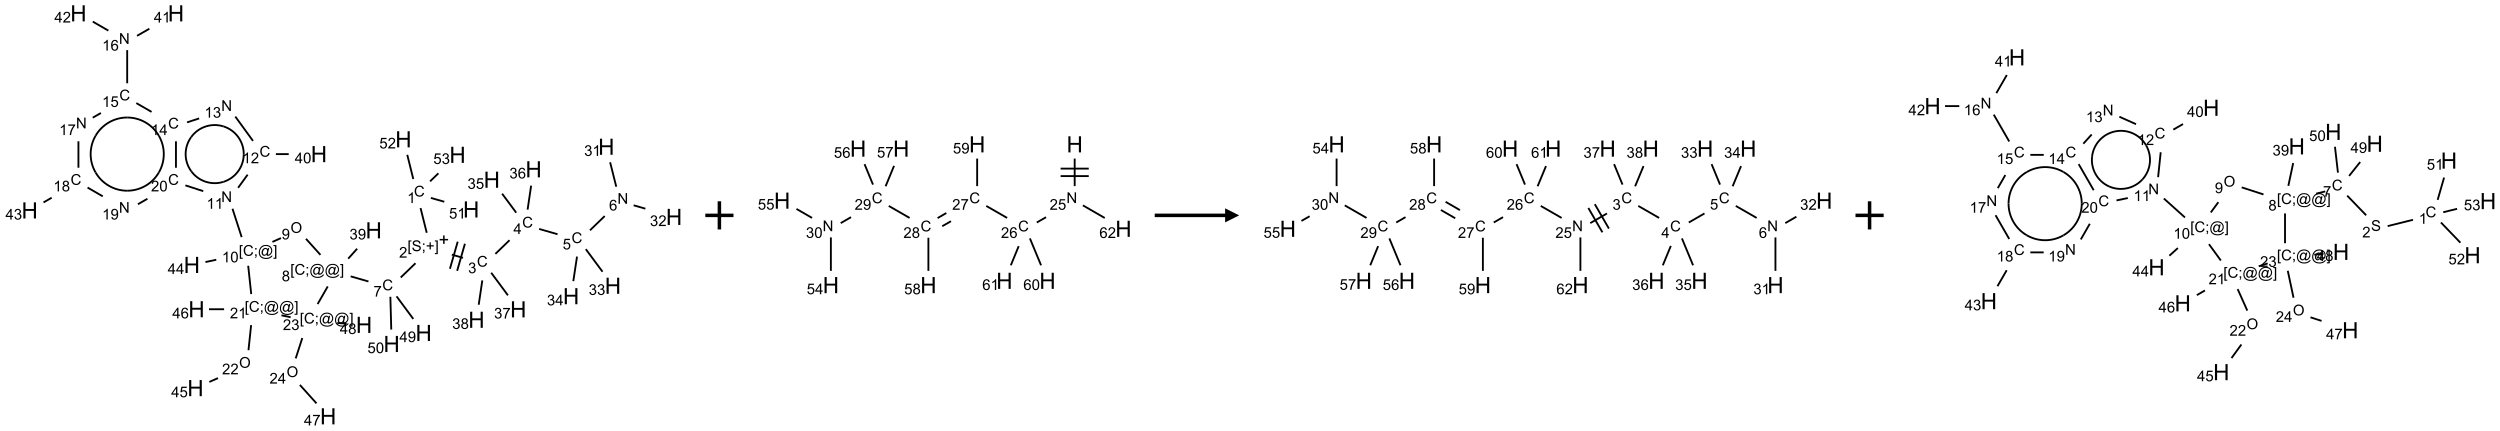 <?xml version="1.0" encoding="UTF-8"?>
<svg xmlns="http://www.w3.org/2000/svg" xmlns:xlink="http://www.w3.org/1999/xlink" width="1776" height="306" viewBox="0 0 1776 306">
<defs>
<g>
<g id="glyph-0-0">
<path d="M 1.332 0 L 1.332 -6.668 L 6.668 -6.668 L 6.668 0 Z M 1.5 -0.168 L 6.5 -0.168 L 6.5 -6.5 L 1.5 -6.5 Z M 1.5 -0.168 "/>
</g>
<g id="glyph-0-1">
<path d="M 6.27 -2.676 L 7.281 -2.422 C 7.07 -1.594 6.688 -0.961 6.137 -0.523 C 5.586 -0.086 4.914 0.129 4.121 0.129 C 3.297 0.129 2.629 -0.039 2.113 -0.371 C 1.598 -0.707 1.203 -1.191 0.934 -1.828 C 0.664 -2.465 0.531 -3.145 0.531 -3.875 C 0.531 -4.672 0.684 -5.363 0.988 -5.957 C 1.293 -6.547 1.723 -6.996 2.285 -7.305 C 2.844 -7.613 3.461 -7.766 4.137 -7.766 C 4.898 -7.766 5.543 -7.57 6.062 -7.184 C 6.582 -6.793 6.945 -6.246 7.152 -5.543 L 6.156 -5.309 C 5.98 -5.863 5.723 -6.266 5.387 -6.52 C 5.051 -6.773 4.625 -6.902 4.113 -6.902 C 3.527 -6.902 3.039 -6.762 2.645 -6.48 C 2.25 -6.199 1.973 -5.82 1.812 -5.348 C 1.652 -4.871 1.574 -4.383 1.574 -3.879 C 1.574 -3.23 1.668 -2.664 1.855 -2.18 C 2.047 -1.695 2.34 -1.332 2.738 -1.094 C 3.137 -0.855 3.57 -0.734 4.035 -0.734 C 4.602 -0.734 5.082 -0.898 5.473 -1.223 C 5.867 -1.551 6.133 -2.035 6.27 -2.676 Z M 6.27 -2.676 "/>
</g>
<g id="glyph-0-2">
<path d="M 3.973 0 L 3.035 0 L 3.035 -5.973 C 2.809 -5.758 2.516 -5.543 2.148 -5.328 C 1.781 -5.113 1.453 -4.953 1.16 -4.844 L 1.16 -5.75 C 1.684 -5.996 2.145 -6.297 2.535 -6.645 C 2.93 -6.996 3.207 -7.336 3.371 -7.668 L 3.973 -7.668 Z M 3.973 0 "/>
</g>
<g id="glyph-0-3">
<path d="M 0.723 2.121 L 0.723 -7.637 L 2.793 -7.637 L 2.793 -6.859 L 1.66 -6.859 L 1.66 1.344 L 2.793 1.344 L 2.793 2.121 Z M 0.723 2.121 "/>
</g>
<g id="glyph-0-4">
<path d="M 0.48 -2.453 L 1.434 -2.535 C 1.477 -2.152 1.582 -1.84 1.746 -1.598 C 1.91 -1.352 2.168 -1.152 2.516 -1.004 C 2.863 -0.852 3.254 -0.777 3.688 -0.777 C 4.074 -0.777 4.414 -0.832 4.707 -0.949 C 5.004 -1.062 5.223 -1.219 5.367 -1.418 C 5.512 -1.617 5.582 -1.836 5.582 -2.074 C 5.582 -2.312 5.516 -2.523 5.375 -2.699 C 5.234 -2.879 5.008 -3.031 4.688 -3.152 C 4.484 -3.23 4.031 -3.355 3.328 -3.523 C 2.625 -3.691 2.137 -3.852 1.855 -4 C 1.488 -4.191 1.219 -4.43 1.039 -4.711 C 0.859 -4.992 0.77 -5.312 0.77 -5.66 C 0.77 -6.047 0.879 -6.406 1.098 -6.742 C 1.316 -7.078 1.637 -7.332 2.059 -7.504 C 2.477 -7.68 2.945 -7.766 3.457 -7.766 C 4.023 -7.766 4.523 -7.676 4.957 -7.492 C 5.387 -7.309 5.719 -7.043 5.953 -6.688 C 6.188 -6.332 6.312 -5.934 6.328 -5.484 L 5.359 -5.41 C 5.309 -5.895 5.133 -6.258 4.832 -6.504 C 4.531 -6.75 4.086 -6.875 3.5 -6.875 C 2.891 -6.875 2.445 -6.762 2.164 -6.539 C 1.883 -6.316 1.746 -6.047 1.746 -5.73 C 1.746 -5.457 1.844 -5.23 2.043 -5.051 C 2.238 -4.875 2.742 -4.695 3.566 -4.508 C 4.387 -4.32 4.949 -4.16 5.254 -4.02 C 5.699 -3.816 6.027 -3.555 6.238 -3.242 C 6.449 -2.93 6.559 -2.566 6.559 -2.156 C 6.559 -1.75 6.441 -1.367 6.207 -1.008 C 5.977 -0.648 5.641 -0.367 5.207 -0.168 C 4.77 0.031 4.281 0.129 3.734 0.129 C 3.043 0.129 2.465 0.031 1.996 -0.172 C 1.531 -0.375 1.164 -0.676 0.898 -1.082 C 0.633 -1.484 0.492 -1.941 0.48 -2.453 Z M 0.48 -2.453 "/>
</g>
<g id="glyph-0-5">
<path d="M 0.949 -4.465 L 0.949 -5.531 L 2.016 -5.531 L 2.016 -4.465 Z M 0.949 0 L 0.949 -1.066 L 2.016 -1.066 L 2.016 0 C 2.016 0.391 1.945 0.711 1.809 0.949 C 1.668 1.191 1.449 1.379 1.145 1.512 L 0.887 1.109 C 1.082 1.023 1.23 0.895 1.324 0.727 C 1.418 0.559 1.469 0.316 1.48 0 Z M 0.949 0 "/>
</g>
<g id="glyph-0-6">
<path d="M 2.672 -1.234 L 2.672 -3.328 L 0.594 -3.328 L 0.594 -4.203 L 2.672 -4.203 L 2.672 -6.281 L 3.559 -6.281 L 3.559 -4.203 L 5.637 -4.203 L 5.637 -3.328 L 3.559 -3.328 L 3.559 -1.234 Z M 2.672 -1.234 "/>
</g>
<g id="glyph-0-7">
<path d="M 2.27 2.121 L 0.203 2.121 L 0.203 1.344 L 1.332 1.344 L 1.332 -6.859 L 0.203 -6.859 L 0.203 -7.637 L 2.27 -7.637 Z M 2.27 2.121 "/>
</g>
<g id="glyph-0-8">
<path d="M 5.371 -0.902 L 5.371 0 L 0.324 0 C 0.316 -0.227 0.352 -0.441 0.434 -0.652 C 0.562 -0.996 0.766 -1.332 1.051 -1.668 C 1.332 -2 1.742 -2.387 2.277 -2.824 C 3.105 -3.504 3.668 -4.043 3.957 -4.441 C 4.25 -4.84 4.395 -5.215 4.395 -5.566 C 4.395 -5.938 4.262 -6.254 3.996 -6.508 C 3.73 -6.762 3.387 -6.891 2.957 -6.891 C 2.508 -6.891 2.145 -6.754 1.875 -6.484 C 1.605 -6.215 1.469 -5.84 1.465 -5.359 L 0.5 -5.457 C 0.566 -6.176 0.812 -6.727 1.246 -7.102 C 1.676 -7.477 2.254 -7.668 2.98 -7.668 C 3.711 -7.668 4.293 -7.465 4.719 -7.059 C 5.145 -6.652 5.359 -6.148 5.359 -5.547 C 5.359 -5.242 5.297 -4.941 5.172 -4.645 C 5.047 -4.352 4.84 -4.039 4.551 -3.715 C 4.262 -3.387 3.777 -2.938 3.105 -2.371 C 2.543 -1.898 2.18 -1.578 2.02 -1.41 C 1.859 -1.242 1.73 -1.07 1.625 -0.902 Z M 5.371 -0.902 "/>
</g>
<g id="glyph-0-9">
<path d="M 0.449 -2.016 L 1.387 -2.141 C 1.492 -1.609 1.676 -1.227 1.934 -0.992 C 2.191 -0.758 2.508 -0.641 2.879 -0.641 C 3.32 -0.641 3.695 -0.793 3.996 -1.098 C 4.301 -1.402 4.453 -1.781 4.453 -2.234 C 4.453 -2.664 4.312 -3.02 4.031 -3.301 C 3.75 -3.578 3.391 -3.719 2.957 -3.719 C 2.781 -3.719 2.562 -3.684 2.297 -3.613 L 2.402 -4.438 C 2.465 -4.43 2.516 -4.426 2.551 -4.426 C 2.949 -4.426 3.312 -4.531 3.629 -4.738 C 3.949 -4.949 4.109 -5.27 4.109 -5.703 C 4.109 -6.047 3.992 -6.332 3.762 -6.559 C 3.527 -6.785 3.227 -6.895 2.859 -6.895 C 2.496 -6.895 2.191 -6.781 1.949 -6.551 C 1.707 -6.324 1.547 -5.98 1.48 -5.52 L 0.543 -5.688 C 0.656 -6.316 0.918 -6.805 1.324 -7.148 C 1.73 -7.492 2.234 -7.668 2.84 -7.668 C 3.254 -7.668 3.641 -7.578 3.988 -7.398 C 4.34 -7.219 4.609 -6.977 4.793 -6.668 C 4.98 -6.359 5.074 -6.031 5.074 -5.684 C 5.074 -5.352 4.984 -5.051 4.809 -4.781 C 4.629 -4.512 4.367 -4.297 4.02 -4.137 C 4.473 -4.031 4.824 -3.816 5.074 -3.488 C 5.324 -3.16 5.449 -2.75 5.449 -2.254 C 5.449 -1.59 5.203 -1.023 4.719 -0.559 C 4.234 -0.098 3.617 0.137 2.875 0.137 C 2.203 0.137 1.648 -0.062 1.207 -0.465 C 0.762 -0.863 0.512 -1.379 0.449 -2.016 Z M 0.449 -2.016 "/>
</g>
<g id="glyph-0-10">
<path d="M 3.449 0 L 3.449 -1.828 L 0.137 -1.828 L 0.137 -2.688 L 3.621 -7.637 L 4.387 -7.637 L 4.387 -2.688 L 5.418 -2.688 L 5.418 -1.828 L 4.387 -1.828 L 4.387 0 Z M 3.449 -2.688 L 3.449 -6.129 L 1.059 -2.688 Z M 3.449 -2.688 "/>
</g>
<g id="glyph-0-11">
<path d="M 0.441 -2 L 1.426 -2.082 C 1.5 -1.605 1.668 -1.242 1.934 -1.004 C 2.199 -0.762 2.52 -0.641 2.895 -0.641 C 3.348 -0.641 3.73 -0.812 4.043 -1.152 C 4.355 -1.492 4.512 -1.941 4.512 -2.504 C 4.512 -3.039 4.359 -3.461 4.059 -3.77 C 3.758 -4.078 3.367 -4.234 2.879 -4.234 C 2.578 -4.234 2.305 -4.164 2.062 -4.027 C 1.82 -3.891 1.629 -3.715 1.488 -3.496 L 0.609 -3.609 L 1.348 -7.531 L 5.145 -7.531 L 5.145 -6.637 L 2.098 -6.637 L 1.688 -4.582 C 2.145 -4.902 2.625 -5.062 3.129 -5.062 C 3.797 -5.062 4.359 -4.832 4.816 -4.371 C 5.277 -3.91 5.504 -3.312 5.504 -2.59 C 5.504 -1.898 5.305 -1.301 4.902 -0.797 C 4.41 -0.18 3.742 0.129 2.895 0.129 C 2.199 0.129 1.633 -0.062 1.195 -0.453 C 0.758 -0.844 0.504 -1.359 0.441 -2 Z M 0.441 -2 "/>
</g>
<g id="glyph-0-12">
<path d="M 0.812 0 L 0.812 -7.637 L 1.848 -7.637 L 5.859 -1.641 L 5.859 -7.637 L 6.828 -7.637 L 6.828 0 L 5.793 0 L 1.781 -6 L 1.781 0 Z M 0.812 0 "/>
</g>
<g id="glyph-0-13">
<path d="M 5.309 -5.766 L 4.375 -5.691 C 4.293 -6.059 4.172 -6.328 4.02 -6.496 C 3.766 -6.762 3.453 -6.895 3.082 -6.895 C 2.785 -6.895 2.523 -6.812 2.297 -6.645 C 2 -6.43 1.77 -6.117 1.598 -5.703 C 1.43 -5.289 1.34 -4.703 1.332 -3.938 C 1.559 -4.281 1.836 -4.535 2.16 -4.703 C 2.488 -4.871 2.828 -4.953 3.188 -4.953 C 3.812 -4.953 4.344 -4.723 4.785 -4.262 C 5.223 -3.801 5.441 -3.207 5.441 -2.48 C 5.441 -2 5.34 -1.555 5.133 -1.145 C 4.926 -0.73 4.641 -0.418 4.281 -0.199 C 3.922 0.02 3.512 0.129 3.051 0.129 C 2.27 0.129 1.633 -0.156 1.141 -0.73 C 0.648 -1.305 0.402 -2.254 0.402 -3.574 C 0.402 -5.051 0.672 -6.121 1.219 -6.793 C 1.695 -7.375 2.336 -7.668 3.141 -7.668 C 3.742 -7.668 4.234 -7.5 4.617 -7.16 C 5 -6.824 5.23 -6.359 5.309 -5.766 Z M 1.48 -2.473 C 1.48 -2.152 1.547 -1.844 1.684 -1.547 C 1.82 -1.25 2.016 -1.027 2.262 -0.871 C 2.508 -0.719 2.766 -0.641 3.035 -0.641 C 3.434 -0.641 3.773 -0.801 4.059 -1.121 C 4.344 -1.441 4.484 -1.875 4.484 -2.422 C 4.484 -2.949 4.344 -3.367 4.062 -3.668 C 3.781 -3.973 3.426 -4.125 3 -4.125 C 2.578 -4.125 2.219 -3.973 1.922 -3.668 C 1.625 -3.363 1.48 -2.969 1.48 -2.473 Z M 1.48 -2.473 "/>
</g>
<g id="glyph-0-14">
<path d="M 0.504 -6.637 L 0.504 -7.535 L 5.449 -7.535 L 5.449 -6.809 C 4.961 -6.289 4.48 -5.602 4.004 -4.746 C 3.527 -3.887 3.156 -3.004 2.895 -2.098 C 2.707 -1.461 2.59 -0.762 2.535 0 L 1.574 0 C 1.582 -0.602 1.703 -1.328 1.926 -2.176 C 2.152 -3.027 2.477 -3.848 2.898 -4.637 C 3.32 -5.426 3.77 -6.094 4.246 -6.637 Z M 0.504 -6.637 "/>
</g>
<g id="glyph-0-15">
<path d="M 1.887 -4.141 C 1.496 -4.281 1.207 -4.484 1.02 -4.75 C 0.832 -5.016 0.738 -5.328 0.738 -5.699 C 0.738 -6.254 0.938 -6.719 1.34 -7.098 C 1.738 -7.477 2.27 -7.668 2.934 -7.668 C 3.598 -7.668 4.137 -7.473 4.543 -7.086 C 4.949 -6.699 5.152 -6.227 5.152 -5.672 C 5.152 -5.316 5.059 -5.008 4.871 -4.746 C 4.688 -4.484 4.406 -4.281 4.027 -4.141 C 4.496 -3.988 4.852 -3.742 5.098 -3.402 C 5.34 -3.062 5.465 -2.656 5.465 -2.184 C 5.465 -1.531 5.234 -0.98 4.77 -0.535 C 4.309 -0.09 3.703 0.129 2.949 0.129 C 2.195 0.129 1.586 -0.094 1.125 -0.539 C 0.664 -0.984 0.434 -1.543 0.434 -2.207 C 0.434 -2.703 0.559 -3.121 0.809 -3.457 C 1.062 -3.793 1.422 -4.02 1.887 -4.141 Z M 1.699 -5.73 C 1.699 -5.367 1.812 -5.074 2.047 -4.844 C 2.281 -4.613 2.582 -4.5 2.953 -4.5 C 3.312 -4.5 3.609 -4.613 3.84 -4.84 C 4.07 -5.066 4.188 -5.348 4.188 -5.676 C 4.188 -6.02 4.07 -6.309 3.832 -6.543 C 3.594 -6.777 3.297 -6.895 2.941 -6.895 C 2.586 -6.895 2.289 -6.781 2.051 -6.551 C 1.816 -6.324 1.699 -6.047 1.699 -5.73 Z M 1.395 -2.203 C 1.395 -1.938 1.461 -1.676 1.586 -1.426 C 1.711 -1.176 1.902 -0.984 2.152 -0.848 C 2.402 -0.711 2.672 -0.641 2.957 -0.641 C 3.406 -0.641 3.777 -0.785 4.066 -1.074 C 4.359 -1.363 4.504 -1.727 4.504 -2.172 C 4.504 -2.625 4.355 -2.996 4.055 -3.293 C 3.754 -3.586 3.379 -3.734 2.926 -3.734 C 2.484 -3.734 2.121 -3.59 1.832 -3.297 C 1.543 -3.004 1.395 -2.641 1.395 -2.203 Z M 1.395 -2.203 "/>
</g>
<g id="glyph-0-16">
<path d="M 6.047 -0.848 C 5.82 -0.59 5.57 -0.379 5.289 -0.223 C 5.008 -0.062 4.73 0.016 4.449 0.016 C 4.141 0.016 3.84 -0.074 3.547 -0.254 C 3.254 -0.434 3.02 -0.715 2.836 -1.09 C 2.652 -1.465 2.562 -1.875 2.562 -2.324 C 2.562 -2.875 2.703 -3.43 2.988 -3.98 C 3.27 -4.535 3.621 -4.953 4.043 -5.23 C 4.461 -5.508 4.871 -5.645 5.266 -5.645 C 5.566 -5.645 5.855 -5.566 6.129 -5.41 C 6.402 -5.25 6.641 -5.012 6.84 -4.688 L 7.016 -5.496 L 7.949 -5.496 L 7.199 -2 C 7.094 -1.516 7.043 -1.246 7.043 -1.191 C 7.043 -1.098 7.078 -1.02 7.148 -0.949 C 7.219 -0.883 7.305 -0.848 7.406 -0.848 C 7.59 -0.848 7.832 -0.953 8.129 -1.168 C 8.527 -1.445 8.84 -1.816 9.07 -2.285 C 9.301 -2.75 9.418 -3.234 9.418 -3.73 C 9.418 -4.309 9.27 -4.852 8.973 -5.355 C 8.676 -5.859 8.23 -6.262 7.645 -6.562 C 7.055 -6.863 6.406 -7.016 5.691 -7.016 C 4.879 -7.016 4.137 -6.824 3.465 -6.445 C 2.793 -6.066 2.273 -5.52 1.902 -4.809 C 1.535 -4.098 1.348 -3.34 1.348 -2.527 C 1.348 -1.676 1.535 -0.941 1.902 -0.328 C 2.273 0.285 2.809 0.742 3.508 1.035 C 4.207 1.328 4.984 1.473 5.832 1.473 C 6.742 1.473 7.504 1.32 8.121 1.016 C 8.734 0.711 9.195 0.34 9.5 -0.098 L 10.441 -0.098 C 10.266 0.266 9.961 0.637 9.531 1.016 C 9.102 1.395 8.59 1.695 7.996 1.914 C 7.402 2.133 6.688 2.246 5.848 2.246 C 5.078 2.246 4.367 2.145 3.715 1.949 C 3.066 1.75 2.512 1.453 2.051 1.055 C 1.594 0.656 1.25 0.199 1.016 -0.316 C 0.723 -0.973 0.578 -1.684 0.578 -2.441 C 0.578 -3.289 0.75 -4.098 1.098 -4.863 C 1.523 -5.805 2.125 -6.527 2.902 -7.027 C 3.684 -7.527 4.629 -7.777 5.738 -7.777 C 6.602 -7.777 7.375 -7.602 8.059 -7.246 C 8.746 -6.895 9.285 -6.371 9.684 -5.672 C 10.02 -5.07 10.188 -4.418 10.188 -3.715 C 10.188 -2.707 9.832 -1.812 9.125 -1.031 C 8.492 -0.328 7.801 0.02 7.051 0.02 C 6.812 0.02 6.617 -0.016 6.473 -0.09 C 6.324 -0.16 6.215 -0.266 6.145 -0.402 C 6.102 -0.488 6.066 -0.637 6.047 -0.848 Z M 3.527 -2.262 C 3.527 -1.785 3.641 -1.414 3.863 -1.152 C 4.09 -0.887 4.348 -0.754 4.641 -0.754 C 4.836 -0.754 5.039 -0.812 5.254 -0.93 C 5.469 -1.047 5.676 -1.219 5.871 -1.449 C 6.066 -1.676 6.23 -1.969 6.355 -2.32 C 6.48 -2.672 6.543 -3.027 6.543 -3.379 C 6.543 -3.852 6.426 -4.219 6.191 -4.48 C 5.957 -4.738 5.672 -4.871 5.332 -4.871 C 5.109 -4.871 4.902 -4.812 4.707 -4.699 C 4.512 -4.586 4.32 -4.406 4.137 -4.156 C 3.953 -3.906 3.805 -3.602 3.691 -3.246 C 3.582 -2.887 3.527 -2.559 3.527 -2.262 Z M 3.527 -2.262 "/>
</g>
<g id="glyph-0-17">
<path d="M 0.582 -1.766 L 1.484 -1.848 C 1.562 -1.426 1.707 -1.117 1.922 -0.926 C 2.137 -0.734 2.414 -0.641 2.75 -0.641 C 3.039 -0.641 3.289 -0.707 3.508 -0.84 C 3.727 -0.973 3.902 -1.148 4.043 -1.367 C 4.18 -1.586 4.297 -1.887 4.391 -2.262 C 4.484 -2.637 4.531 -3.016 4.531 -3.406 C 4.531 -3.449 4.531 -3.512 4.527 -3.594 C 4.34 -3.297 4.082 -3.055 3.758 -2.867 C 3.434 -2.68 3.082 -2.59 2.703 -2.59 C 2.07 -2.59 1.535 -2.816 1.098 -3.277 C 0.66 -3.734 0.441 -4.34 0.441 -5.09 C 0.441 -5.863 0.672 -6.484 1.129 -6.957 C 1.586 -7.43 2.156 -7.668 2.844 -7.668 C 3.34 -7.668 3.793 -7.531 4.207 -7.266 C 4.617 -7 4.93 -6.617 5.145 -6.121 C 5.355 -5.629 5.465 -4.91 5.465 -3.973 C 5.465 -2.996 5.359 -2.223 5.145 -1.645 C 4.934 -1.066 4.617 -0.625 4.199 -0.324 C 3.781 -0.02 3.293 0.129 2.73 0.129 C 2.133 0.129 1.645 -0.035 1.266 -0.367 C 0.887 -0.699 0.66 -1.164 0.582 -1.766 Z M 4.422 -5.137 C 4.422 -5.676 4.277 -6.102 3.992 -6.418 C 3.707 -6.734 3.359 -6.891 2.957 -6.891 C 2.543 -6.891 2.18 -6.719 1.871 -6.379 C 1.562 -6.039 1.406 -5.598 1.406 -5.059 C 1.406 -4.57 1.555 -4.176 1.848 -3.871 C 2.141 -3.566 2.5 -3.418 2.934 -3.418 C 3.367 -3.418 3.723 -3.57 4.004 -3.871 C 4.281 -4.176 4.422 -4.598 4.422 -5.137 Z M 4.422 -5.137 "/>
</g>
<g id="glyph-0-18">
<path d="M 0.516 -3.719 C 0.516 -4.984 0.855 -5.977 1.535 -6.695 C 2.215 -7.414 3.094 -7.77 4.172 -7.77 C 4.875 -7.77 5.512 -7.602 6.078 -7.266 C 6.645 -6.93 7.074 -6.461 7.371 -5.855 C 7.668 -5.254 7.816 -4.57 7.816 -3.809 C 7.816 -3.035 7.66 -2.34 7.348 -1.73 C 7.035 -1.117 6.594 -0.656 6.02 -0.34 C 5.449 -0.027 4.828 0.129 4.168 0.129 C 3.449 0.129 2.805 -0.043 2.238 -0.391 C 1.672 -0.738 1.246 -1.211 0.953 -1.812 C 0.66 -2.414 0.516 -3.047 0.516 -3.719 Z M 1.559 -3.703 C 1.559 -2.781 1.805 -2.059 2.301 -1.527 C 2.793 -1 3.414 -0.734 4.16 -0.734 C 4.922 -0.734 5.547 -1 6.039 -1.535 C 6.531 -2.07 6.777 -2.828 6.777 -3.812 C 6.777 -4.434 6.672 -4.977 6.461 -5.441 C 6.25 -5.902 5.945 -6.262 5.539 -6.52 C 5.133 -6.773 4.68 -6.902 4.176 -6.902 C 3.461 -6.902 2.848 -6.656 2.332 -6.164 C 1.816 -5.672 1.559 -4.852 1.559 -3.703 Z M 1.559 -3.703 "/>
</g>
<g id="glyph-0-19">
<path d="M 0.441 -3.766 C 0.441 -4.668 0.535 -5.395 0.723 -5.945 C 0.906 -6.496 1.184 -6.922 1.551 -7.219 C 1.918 -7.516 2.375 -7.668 2.934 -7.668 C 3.344 -7.668 3.703 -7.586 4.012 -7.418 C 4.32 -7.254 4.574 -7.016 4.777 -6.707 C 4.977 -6.395 5.137 -6.016 5.25 -5.57 C 5.363 -5.125 5.422 -4.523 5.422 -3.766 C 5.422 -2.871 5.328 -2.148 5.145 -1.598 C 4.961 -1.047 4.688 -0.621 4.32 -0.32 C 3.953 -0.02 3.492 0.129 2.934 0.129 C 2.195 0.129 1.617 -0.133 1.199 -0.66 C 0.695 -1.297 0.441 -2.332 0.441 -3.766 Z M 1.406 -3.766 C 1.406 -2.512 1.555 -1.68 1.848 -1.262 C 2.141 -0.848 2.5 -0.641 2.934 -0.641 C 3.363 -0.641 3.727 -0.848 4.02 -1.266 C 4.312 -1.684 4.457 -2.516 4.457 -3.766 C 4.457 -5.023 4.312 -5.859 4.02 -6.27 C 3.727 -6.684 3.359 -6.891 2.922 -6.891 C 2.492 -6.891 2.148 -6.707 1.891 -6.344 C 1.566 -5.879 1.406 -5.02 1.406 -3.766 Z M 1.406 -3.766 "/>
</g>
<g id="glyph-1-0">
<path d="M 2 0 L 2 -10 L 10 -10 L 10 0 Z M 2.25 -0.25 L 9.75 -0.25 L 9.75 -9.75 L 2.25 -9.75 Z M 2.25 -0.25 "/>
</g>
<g id="glyph-1-1">
<path d="M 1.281 0 L 1.281 -11.453 L 2.797 -11.453 L 2.797 -6.75 L 8.75 -6.75 L 8.75 -11.453 L 10.266 -11.453 L 10.266 0 L 8.75 0 L 8.75 -5.398 L 2.797 -5.398 L 2.797 0 Z M 1.281 0 "/>
</g>
</g>
</defs>
<path fill="none" stroke-width="0.033" stroke-linecap="butt" stroke-linejoin="miter" stroke="rgb(0%, 0%, 0%)" stroke-opacity="1" stroke-miterlimit="10" d="M 6.942 3.458 L 7.052 3.897 " transform="matrix(40, 0, 0, 40, 21.076, 9.484)"/>
<path fill="none" stroke-width="0.033" stroke-linecap="butt" stroke-linejoin="miter" stroke="rgb(0%, 0%, 0%)" stroke-opacity="1" stroke-miterlimit="10" d="M 7.498 4.285 L 7.696 4.342 " transform="matrix(40, 0, 0, 40, 21.076, 9.484)"/>
<path fill="none" stroke-width="0.033" stroke-linecap="butt" stroke-linejoin="miter" stroke="rgb(0%, 0%, 0%)" stroke-opacity="1" stroke-miterlimit="10" d="M 7.592 4.573 L 7.73 4.092 " transform="matrix(40, 0, 0, 40, 21.076, 9.484)"/>
<path fill="none" stroke-width="0.033" stroke-linecap="butt" stroke-linejoin="miter" stroke="rgb(0%, 0%, 0%)" stroke-opacity="1" stroke-miterlimit="10" d="M 7.464 4.536 L 7.602 4.055 " transform="matrix(40, 0, 0, 40, 21.076, 9.484)"/>
<path fill="none" stroke-width="0.033" stroke-linecap="butt" stroke-linejoin="miter" stroke="rgb(0%, 0%, 0%)" stroke-opacity="1" stroke-miterlimit="10" d="M 8.271 4.272 L 8.522 4.029 " transform="matrix(40, 0, 0, 40, 21.076, 9.484)"/>
<path fill="none" stroke-width="0.033" stroke-linecap="butt" stroke-linejoin="miter" stroke="rgb(0%, 0%, 0%)" stroke-opacity="1" stroke-miterlimit="10" d="M 9.048 3.829 L 9.375 3.923 " transform="matrix(40, 0, 0, 40, 21.076, 9.484)"/>
<path fill="none" stroke-width="0.033" stroke-linecap="butt" stroke-linejoin="miter" stroke="rgb(0%, 0%, 0%)" stroke-opacity="1" stroke-miterlimit="10" d="M 9.951 3.853 L 10.213 3.6 " transform="matrix(40, 0, 0, 40, 21.076, 9.484)"/>
<path fill="none" stroke-width="0.033" stroke-linecap="butt" stroke-linejoin="miter" stroke="rgb(0%, 0%, 0%)" stroke-opacity="1" stroke-miterlimit="10" d="M 10.418 3.079 L 10.309 2.645 " transform="matrix(40, 0, 0, 40, 21.076, 9.484)"/>
<path fill="none" stroke-width="0.033" stroke-linecap="butt" stroke-linejoin="miter" stroke="rgb(0%, 0%, 0%)" stroke-opacity="1" stroke-miterlimit="10" d="M 10.727 3.409 L 10.935 3.469 " transform="matrix(40, 0, 0, 40, 21.076, 9.484)"/>
<path fill="none" stroke-width="0.033" stroke-linecap="butt" stroke-linejoin="miter" stroke="rgb(0%, 0%, 0%)" stroke-opacity="1" stroke-miterlimit="10" d="M 9.877 4.188 L 10.174 4.589 " transform="matrix(40, 0, 0, 40, 21.076, 9.484)"/>
<path fill="none" stroke-width="0.033" stroke-linecap="butt" stroke-linejoin="miter" stroke="rgb(0%, 0%, 0%)" stroke-opacity="1" stroke-miterlimit="10" d="M 9.721 4.32 L 9.655 4.756 " transform="matrix(40, 0, 0, 40, 21.076, 9.484)"/>
<path fill="none" stroke-width="0.033" stroke-linecap="butt" stroke-linejoin="miter" stroke="rgb(0%, 0%, 0%)" stroke-opacity="1" stroke-miterlimit="10" d="M 8.641 3.54 L 8.391 3.203 " transform="matrix(40, 0, 0, 40, 21.076, 9.484)"/>
<path fill="none" stroke-width="0.033" stroke-linecap="butt" stroke-linejoin="miter" stroke="rgb(0%, 0%, 0%)" stroke-opacity="1" stroke-miterlimit="10" d="M 8.843 3.486 L 8.906 3.06 " transform="matrix(40, 0, 0, 40, 21.076, 9.484)"/>
<path fill="none" stroke-width="0.033" stroke-linecap="butt" stroke-linejoin="miter" stroke="rgb(0%, 0%, 0%)" stroke-opacity="1" stroke-miterlimit="10" d="M 8.197 4.607 L 8.494 5.008 " transform="matrix(40, 0, 0, 40, 21.076, 9.484)"/>
<path fill="none" stroke-width="0.033" stroke-linecap="butt" stroke-linejoin="miter" stroke="rgb(0%, 0%, 0%)" stroke-opacity="1" stroke-miterlimit="10" d="M 8.039 4.743 L 7.975 5.175 " transform="matrix(40, 0, 0, 40, 21.076, 9.484)"/>
<path fill="none" stroke-width="0.033" stroke-linecap="butt" stroke-linejoin="miter" stroke="rgb(0%, 0%, 0%)" stroke-opacity="1" stroke-miterlimit="10" d="M 6.852 4.438 L 6.59 4.691 " transform="matrix(40, 0, 0, 40, 21.076, 9.484)"/>
<path fill="none" stroke-width="0.033" stroke-linecap="butt" stroke-linejoin="miter" stroke="rgb(0%, 0%, 0%)" stroke-opacity="1" stroke-miterlimit="10" d="M 6.017 4.762 L 5.701 4.671 " transform="matrix(40, 0, 0, 40, 21.076, 9.484)"/>
<path fill="none" stroke-width="0.033" stroke-linecap="butt" stroke-linejoin="miter" stroke="rgb(0%, 0%, 0%)" stroke-opacity="1" stroke-miterlimit="10" d="M 5.657 4.357 L 5.816 4.18 " transform="matrix(40, 0, 0, 40, 21.076, 9.484)"/>
<path fill="none" stroke-width="0.033" stroke-linecap="butt" stroke-linejoin="miter" stroke="rgb(0%, 0%, 0%)" stroke-opacity="1" stroke-miterlimit="10" d="M 5.164 4.289 L 4.907 4.004 " transform="matrix(40, 0, 0, 40, 21.076, 9.484)"/>
<path fill="none" stroke-width="0.033" stroke-linecap="butt" stroke-linejoin="miter" stroke="rgb(0%, 0%, 0%)" stroke-opacity="1" stroke-miterlimit="10" d="M 4.463 3.991 L 4.311 4.059 " transform="matrix(40, 0, 0, 40, 21.076, 9.484)"/>
<path fill="none" stroke-width="0.033" stroke-linecap="butt" stroke-linejoin="miter" stroke="rgb(0%, 0%, 0%)" stroke-opacity="1" stroke-miterlimit="10" d="M 3.765 3.974 L 3.602 3.47 " transform="matrix(40, 0, 0, 40, 21.076, 9.484)"/>
<path fill="none" stroke-width="0.033" stroke-linecap="butt" stroke-linejoin="miter" stroke="rgb(0%, 0%, 0%)" stroke-opacity="1" stroke-miterlimit="10" d="M 3.702 3.098 L 3.871 2.865 " transform="matrix(40, 0, 0, 40, 21.076, 9.484)"/>
<path fill="none" stroke-width="0.033" stroke-linecap="butt" stroke-linejoin="miter" stroke="rgb(0%, 0%, 0%)" stroke-opacity="1" stroke-miterlimit="10" d="M 4.373 2.5 L 4.601 2.5 " transform="matrix(40, 0, 0, 40, 21.076, 9.484)"/>
<path fill="none" stroke-width="0.033" stroke-linecap="butt" stroke-linejoin="miter" stroke="rgb(0%, 0%, 0%)" stroke-opacity="1" stroke-miterlimit="10" d="M 3.966 2.265 L 3.652 1.833 " transform="matrix(40, 0, 0, 40, 21.076, 9.484)"/>
<path fill="none" stroke-width="0.033" stroke-linecap="butt" stroke-linejoin="miter" stroke="rgb(0%, 0%, 0%)" stroke-opacity="1" stroke-miterlimit="10" d="M 3.01 1.866 L 2.795 1.936 " transform="matrix(40, 0, 0, 40, 21.076, 9.484)"/>
<path fill="none" stroke-width="0.033" stroke-linecap="butt" stroke-linejoin="miter" stroke="rgb(0%, 0%, 0%)" stroke-opacity="1" stroke-miterlimit="10" d="M 2.165 1.75 L 1.894 1.594 " transform="matrix(40, 0, 0, 40, 21.076, 9.484)"/>
<path fill="none" stroke-width="0.033" stroke-linecap="butt" stroke-linejoin="miter" stroke="rgb(0%, 0%, 0%)" stroke-opacity="1" stroke-miterlimit="10" d="M 1.732 1.242 L 1.732 0.653 " transform="matrix(40, 0, 0, 40, 21.076, 9.484)"/>
<path fill="none" stroke-width="0.033" stroke-linecap="butt" stroke-linejoin="miter" stroke="rgb(0%, 0%, 0%)" stroke-opacity="1" stroke-miterlimit="10" d="M 1.907 0.399 L 2.126 0.273 " transform="matrix(40, 0, 0, 40, 21.076, 9.484)"/>
<path fill="none" stroke-width="0.033" stroke-linecap="butt" stroke-linejoin="miter" stroke="rgb(0%, 0%, 0%)" stroke-opacity="1" stroke-miterlimit="10" d="M 1.398 0.307 L 1.121 0.147 " transform="matrix(40, 0, 0, 40, 21.076, 9.484)"/>
<path fill="none" stroke-width="0.033" stroke-linecap="butt" stroke-linejoin="miter" stroke="rgb(0%, 0%, 0%)" stroke-opacity="1" stroke-miterlimit="10" d="M 1.265 1.77 L 1.12 1.853 " transform="matrix(40, 0, 0, 40, 21.076, 9.484)"/>
<path fill="none" stroke-width="0.033" stroke-linecap="butt" stroke-linejoin="miter" stroke="rgb(0%, 0%, 0%)" stroke-opacity="1" stroke-miterlimit="10" d="M 0.866 2.272 L 0.866 2.742 " transform="matrix(40, 0, 0, 40, 21.076, 9.484)"/>
<path fill="none" stroke-width="0.033" stroke-linecap="butt" stroke-linejoin="miter" stroke="rgb(0%, 0%, 0%)" stroke-opacity="1" stroke-miterlimit="10" d="M 0.391 3.274 L 0.246 3.358 " transform="matrix(40, 0, 0, 40, 21.076, 9.484)"/>
<path fill="none" stroke-width="0.033" stroke-linecap="butt" stroke-linejoin="miter" stroke="rgb(0%, 0%, 0%)" stroke-opacity="1" stroke-miterlimit="10" d="M 1.028 3.094 L 1.298 3.25 " transform="matrix(40, 0, 0, 40, 21.076, 9.484)"/>
<path fill="none" stroke-width="0.033" stroke-linecap="butt" stroke-linejoin="miter" stroke="rgb(0%, 0%, 0%)" stroke-opacity="1" stroke-miterlimit="10" d="M 1.923 3.39 L 2.091 3.293 " transform="matrix(40, 0, 0, 40, 21.076, 9.484)"/>
<path fill="none" stroke-width="0.033" stroke-linecap="butt" stroke-linejoin="miter" stroke="rgb(0%, 0%, 0%)" stroke-opacity="1" stroke-miterlimit="10" d="M 2.766 3.055 L 3.083 3.158 " transform="matrix(40, 0, 0, 40, 21.076, 9.484)"/>
<path fill="none" stroke-width="0.033" stroke-linecap="butt" stroke-linejoin="miter" stroke="rgb(0%, 0%, 0%)" stroke-opacity="1" stroke-miterlimit="10" d="M 2.598 2.742 L 2.598 2.272 " transform="matrix(40, 0, 0, 40, 21.076, 9.484)"/>
<path fill="none" stroke-width="0.033" stroke-linecap="butt" stroke-linejoin="miter" stroke="rgb(0%, 0%, 0%)" stroke-opacity="1" stroke-miterlimit="10" d="M 3.314 4.376 L 3.122 4.417 " transform="matrix(40, 0, 0, 40, 21.076, 9.484)"/>
<path fill="none" stroke-width="0.033" stroke-linecap="butt" stroke-linejoin="miter" stroke="rgb(0%, 0%, 0%)" stroke-opacity="1" stroke-miterlimit="10" d="M 3.881 4.483 L 3.935 4.986 " transform="matrix(40, 0, 0, 40, 21.076, 9.484)"/>
<path fill="none" stroke-width="0.033" stroke-linecap="butt" stroke-linejoin="miter" stroke="rgb(0%, 0%, 0%)" stroke-opacity="1" stroke-miterlimit="10" d="M 3.933 5.537 L 3.886 5.983 " transform="matrix(40, 0, 0, 40, 21.076, 9.484)"/>
<path fill="none" stroke-width="0.033" stroke-linecap="butt" stroke-linejoin="miter" stroke="rgb(0%, 0%, 0%)" stroke-opacity="1" stroke-miterlimit="10" d="M 3.344 6.478 L 3.191 6.546 " transform="matrix(40, 0, 0, 40, 21.076, 9.484)"/>
<path fill="none" stroke-width="0.033" stroke-linecap="butt" stroke-linejoin="miter" stroke="rgb(0%, 0%, 0%)" stroke-opacity="1" stroke-miterlimit="10" d="M 3.453 5.255 L 3.185 5.255 " transform="matrix(40, 0, 0, 40, 21.076, 9.484)"/>
<path fill="none" stroke-width="0.033" stroke-linecap="butt" stroke-linejoin="miter" stroke="rgb(0%, 0%, 0%)" stroke-opacity="1" stroke-miterlimit="10" d="M 4.472 5.363 L 4.635 5.397 " transform="matrix(40, 0, 0, 40, 21.076, 9.484)"/>
<path fill="none" stroke-width="0.033" stroke-linecap="butt" stroke-linejoin="miter" stroke="rgb(0%, 0%, 0%)" stroke-opacity="1" stroke-miterlimit="10" d="M 5.114 5.163 L 5.294 4.85 " transform="matrix(40, 0, 0, 40, 21.076, 9.484)"/>
<path fill="none" stroke-width="0.033" stroke-linecap="butt" stroke-linejoin="miter" stroke="rgb(0%, 0%, 0%)" stroke-opacity="1" stroke-miterlimit="10" d="M 4.842 5.766 L 4.725 6.128 " transform="matrix(40, 0, 0, 40, 21.076, 9.484)"/>
<path fill="none" stroke-width="0.033" stroke-linecap="butt" stroke-linejoin="miter" stroke="rgb(0%, 0%, 0%)" stroke-opacity="1" stroke-miterlimit="10" d="M 4.799 6.599 L 5.094 6.927 " transform="matrix(40, 0, 0, 40, 21.076, 9.484)"/>
<path fill="none" stroke-width="0.033" stroke-linecap="butt" stroke-linejoin="miter" stroke="rgb(0%, 0%, 0%)" stroke-opacity="1" stroke-miterlimit="10" d="M 5.463 5.499 L 5.629 5.511 " transform="matrix(40, 0, 0, 40, 21.076, 9.484)"/>
<path fill="none" stroke-width="0.033" stroke-linecap="butt" stroke-linejoin="miter" stroke="rgb(0%, 0%, 0%)" stroke-opacity="1" stroke-miterlimit="10" d="M 6.516 5.026 L 6.813 5.427 " transform="matrix(40, 0, 0, 40, 21.076, 9.484)"/>
<path fill="none" stroke-width="0.033" stroke-linecap="butt" stroke-linejoin="miter" stroke="rgb(0%, 0%, 0%)" stroke-opacity="1" stroke-miterlimit="10" d="M 6.406 5.034 L 6.422 5.616 " transform="matrix(40, 0, 0, 40, 21.076, 9.484)"/>
<path fill="none" stroke-width="0.033" stroke-linecap="butt" stroke-linejoin="miter" stroke="rgb(0%, 0%, 0%)" stroke-opacity="1" stroke-miterlimit="10" d="M 7.125 3.278 L 7.364 3.346 " transform="matrix(40, 0, 0, 40, 21.076, 9.484)"/>
<path fill="none" stroke-width="0.033" stroke-linecap="butt" stroke-linejoin="miter" stroke="rgb(0%, 0%, 0%)" stroke-opacity="1" stroke-miterlimit="10" d="M 6.813 2.942 L 6.706 2.512 " transform="matrix(40, 0, 0, 40, 21.076, 9.484)"/>
<path fill="none" stroke-width="0.033" stroke-linecap="butt" stroke-linejoin="miter" stroke="rgb(0%, 0%, 0%)" stroke-opacity="1" stroke-miterlimit="10" d="M 7.111 2.984 L 7.259 2.841 " transform="matrix(40, 0, 0, 40, 21.076, 9.484)"/>
<path fill="none" stroke-width="0.033" stroke-linecap="butt" stroke-linejoin="miter" stroke="rgb(0%, 0%, 0%)" stroke-opacity="1" stroke-miterlimit="10" d="M 3.802 2.5 C 3.802 2.724 3.658 2.922 3.446 2.991 " transform="matrix(40, 0, 0, 40, 21.076, 9.484)"/>
<path fill="none" stroke-width="0.033" stroke-linecap="butt" stroke-linejoin="miter" stroke="rgb(0%, 0%, 0%)" stroke-opacity="1" stroke-miterlimit="10" d="M 3.446 2.009 C 3.658 2.078 3.802 2.276 3.802 2.5 " transform="matrix(40, 0, 0, 40, 21.076, 9.484)"/>
<path fill="none" stroke-width="0.033" stroke-linecap="butt" stroke-linejoin="miter" stroke="rgb(0%, 0%, 0%)" stroke-opacity="1" stroke-miterlimit="10" d="M 2.869 2.197 C 3 2.016 3.233 1.94 3.446 2.009 " transform="matrix(40, 0, 0, 40, 21.076, 9.484)"/>
<path fill="none" stroke-width="0.033" stroke-linecap="butt" stroke-linejoin="miter" stroke="rgb(0%, 0%, 0%)" stroke-opacity="1" stroke-miterlimit="10" d="M 2.869 2.803 C 2.737 2.622 2.737 2.378 2.869 2.197 " transform="matrix(40, 0, 0, 40, 21.076, 9.484)"/>
<path fill="none" stroke-width="0.033" stroke-linecap="butt" stroke-linejoin="miter" stroke="rgb(0%, 0%, 0%)" stroke-opacity="1" stroke-miterlimit="10" d="M 3.446 2.991 C 3.233 3.06 3 2.984 2.869 2.803 " transform="matrix(40, 0, 0, 40, 21.076, 9.484)"/>
<path fill="none" stroke-width="0.033" stroke-linecap="butt" stroke-linejoin="miter" stroke="rgb(0%, 0%, 0%)" stroke-opacity="1" stroke-miterlimit="10" d="M 1.732 1.85 C 1.964 1.85 2.179 1.974 2.295 2.175 " transform="matrix(40, 0, 0, 40, 21.076, 9.484)"/>
<path fill="none" stroke-width="0.033" stroke-linecap="butt" stroke-linejoin="miter" stroke="rgb(0%, 0%, 0%)" stroke-opacity="1" stroke-miterlimit="10" d="M 1.17 2.175 C 1.286 1.974 1.5 1.85 1.732 1.85 " transform="matrix(40, 0, 0, 40, 21.076, 9.484)"/>
<path fill="none" stroke-width="0.033" stroke-linecap="butt" stroke-linejoin="miter" stroke="rgb(0%, 0%, 0%)" stroke-opacity="1" stroke-miterlimit="10" d="M 1.17 2.825 C 1.054 2.624 1.054 2.376 1.17 2.175 " transform="matrix(40, 0, 0, 40, 21.076, 9.484)"/>
<path fill="none" stroke-width="0.033" stroke-linecap="butt" stroke-linejoin="miter" stroke="rgb(0%, 0%, 0%)" stroke-opacity="1" stroke-miterlimit="10" d="M 1.732 3.15 C 1.5 3.15 1.286 3.026 1.17 2.825 " transform="matrix(40, 0, 0, 40, 21.076, 9.484)"/>
<path fill="none" stroke-width="0.033" stroke-linecap="butt" stroke-linejoin="miter" stroke="rgb(0%, 0%, 0%)" stroke-opacity="1" stroke-miterlimit="10" d="M 2.295 2.825 C 2.179 3.026 1.964 3.15 1.732 3.15 " transform="matrix(40, 0, 0, 40, 21.076, 9.484)"/>
<path fill="none" stroke-width="0.033" stroke-linecap="butt" stroke-linejoin="miter" stroke="rgb(0%, 0%, 0%)" stroke-opacity="1" stroke-miterlimit="10" d="M 2.295 2.175 C 2.411 2.376 2.411 2.624 2.295 2.825 " transform="matrix(40, 0, 0, 40, 21.076, 9.484)"/>
<g fill="rgb(0%, 0%, 0%)" fill-opacity="1">
<use xlink:href="#glyph-0-1" x="294.039" y="139.617"/>
</g>
<g fill="rgb(0%, 0%, 0%)" fill-opacity="1">
<use xlink:href="#glyph-0-2" x="289.262" y="144.25"/>
</g>
<g fill="rgb(0%, 0%, 0%)" fill-opacity="1">
<use xlink:href="#glyph-0-3" x="289.453" y="178.426"/>
<use xlink:href="#glyph-0-4" x="292.417" y="178.426"/>
<use xlink:href="#glyph-0-5" x="299.531" y="178.426"/>
<use xlink:href="#glyph-0-6" x="302.495" y="178.426"/>
<use xlink:href="#glyph-0-7" x="308.724" y="178.426"/>
</g>
<g fill="rgb(0%, 0%, 0%)" fill-opacity="1">
<use xlink:href="#glyph-0-8" x="283.477" y="183.062"/>
</g>
<path fill-rule="nonzero" fill="rgb(0%, 0%, 0%)" fill-opacity="1" d="M 312.328 169.723 L 314.793 169.723 L 314.793 167.258 L 315.859 167.258 L 315.859 169.723 L 318.324 169.723 L 318.324 170.789 L 315.859 170.789 L 315.859 173.254 L 314.793 173.254 L 314.793 170.789 L 312.328 170.789 "/>
<g fill="rgb(0%, 0%, 0%)" fill-opacity="1">
<use xlink:href="#glyph-0-1" x="338.789" y="189.453"/>
</g>
<g fill="rgb(0%, 0%, 0%)" fill-opacity="1">
<use xlink:href="#glyph-0-9" x="332.539" y="194.09"/>
</g>
<g fill="rgb(0%, 0%, 0%)" fill-opacity="1">
<use xlink:href="#glyph-0-1" x="370.941" y="161.668"/>
</g>
<g fill="rgb(0%, 0%, 0%)" fill-opacity="1">
<use xlink:href="#glyph-0-10" x="364.719" y="166.27"/>
</g>
<g fill="rgb(0%, 0%, 0%)" fill-opacity="1">
<use xlink:href="#glyph-0-1" x="406.016" y="172.691"/>
</g>
<g fill="rgb(0%, 0%, 0%)" fill-opacity="1">
<use xlink:href="#glyph-0-11" x="399.707" y="177.195"/>
</g>
<g fill="rgb(0%, 0%, 0%)" fill-opacity="1">
<use xlink:href="#glyph-0-12" x="438.617" y="144.773"/>
</g>
<g fill="rgb(0%, 0%, 0%)" fill-opacity="1">
<use xlink:href="#glyph-0-13" x="432.652" y="149.543"/>
</g>
<g fill="rgb(0%, 0%, 0%)" fill-opacity="1">
<use xlink:href="#glyph-1-1" x="424.934" y="109.977"/>
</g>
<g fill="rgb(0%, 0%, 0%)" fill-opacity="1">
<use xlink:href="#glyph-0-9" x="414.973" y="110.77"/>
<use xlink:href="#glyph-0-2" x="420.905" y="110.77"/>
</g>
<g fill="rgb(0%, 0%, 0%)" fill-opacity="1">
<use xlink:href="#glyph-1-1" x="473.059" y="159.812"/>
</g>
<g fill="rgb(0%, 0%, 0%)" fill-opacity="1">
<use xlink:href="#glyph-0-9" x="461.703" y="160.605"/>
<use xlink:href="#glyph-0-8" x="467.635" y="160.605"/>
</g>
<g fill="rgb(0%, 0%, 0%)" fill-opacity="1">
<use xlink:href="#glyph-1-1" x="429.629" y="208.73"/>
</g>
<g fill="rgb(0%, 0%, 0%)" fill-opacity="1">
<use xlink:href="#glyph-0-9" x="418.195" y="209.52"/>
<use xlink:href="#glyph-0-9" x="424.128" y="209.52"/>
</g>
<g fill="rgb(0%, 0%, 0%)" fill-opacity="1">
<use xlink:href="#glyph-1-1" x="399.922" y="216.137"/>
</g>
<g fill="rgb(0%, 0%, 0%)" fill-opacity="1">
<use xlink:href="#glyph-0-9" x="388.52" y="216.93"/>
<use xlink:href="#glyph-0-10" x="394.452" y="216.93"/>
</g>
<g fill="rgb(0%, 0%, 0%)" fill-opacity="1">
<use xlink:href="#glyph-1-1" x="343.594" y="133.395"/>
</g>
<g fill="rgb(0%, 0%, 0%)" fill-opacity="1">
<use xlink:href="#glyph-0-9" x="332.102" y="134.188"/>
<use xlink:href="#glyph-0-11" x="338.034" y="134.188"/>
</g>
<g fill="rgb(0%, 0%, 0%)" fill-opacity="1">
<use xlink:href="#glyph-1-1" x="373.297" y="125.988"/>
</g>
<g fill="rgb(0%, 0%, 0%)" fill-opacity="1">
<use xlink:href="#glyph-0-9" x="361.867" y="126.781"/>
<use xlink:href="#glyph-0-13" x="367.799" y="126.781"/>
</g>
<g fill="rgb(0%, 0%, 0%)" fill-opacity="1">
<use xlink:href="#glyph-1-1" x="362.402" y="225.488"/>
</g>
<g fill="rgb(0%, 0%, 0%)" fill-opacity="1">
<use xlink:href="#glyph-0-9" x="350.969" y="226.281"/>
<use xlink:href="#glyph-0-14" x="356.901" y="226.281"/>
</g>
<g fill="rgb(0%, 0%, 0%)" fill-opacity="1">
<use xlink:href="#glyph-1-1" x="332.699" y="232.898"/>
</g>
<g fill="rgb(0%, 0%, 0%)" fill-opacity="1">
<use xlink:href="#glyph-0-9" x="321.25" y="233.688"/>
<use xlink:href="#glyph-0-15" x="327.182" y="233.688"/>
</g>
<g fill="rgb(0%, 0%, 0%)" fill-opacity="1">
<use xlink:href="#glyph-0-1" x="271.566" y="206.215"/>
</g>
<g fill="rgb(0%, 0%, 0%)" fill-opacity="1">
<use xlink:href="#glyph-0-14" x="265.312" y="210.723"/>
</g>
<g fill="rgb(0%, 0%, 0%)" fill-opacity="1">
<use xlink:href="#glyph-0-3" x="206.211" y="195.195"/>
<use xlink:href="#glyph-0-1" x="209.174" y="195.195"/>
<use xlink:href="#glyph-0-5" x="216.878" y="195.195"/>
<use xlink:href="#glyph-0-16" x="219.841" y="195.195"/>
<use xlink:href="#glyph-0-16" x="230.669" y="195.195"/>
<use xlink:href="#glyph-0-7" x="241.497" y="195.195"/>
</g>
<g fill="rgb(0%, 0%, 0%)" fill-opacity="1">
<use xlink:href="#glyph-0-15" x="200.141" y="199.824"/>
</g>
<g fill="rgb(0%, 0%, 0%)" fill-opacity="1">
<use xlink:href="#glyph-1-1" x="259.703" y="169.344"/>
</g>
<g fill="rgb(0%, 0%, 0%)" fill-opacity="1">
<use xlink:href="#glyph-0-9" x="248.254" y="170.137"/>
<use xlink:href="#glyph-0-17" x="254.186" y="170.137"/>
</g>
<g fill="rgb(0%, 0%, 0%)" fill-opacity="1">
<use xlink:href="#glyph-0-18" x="206.367" y="165.465"/>
</g>
<g fill="rgb(0%, 0%, 0%)" fill-opacity="1">
<use xlink:href="#glyph-0-17" x="200.082" y="170.098"/>
</g>
<g fill="rgb(0%, 0%, 0%)" fill-opacity="1">
<use xlink:href="#glyph-0-3" x="169.613" y="181.738"/>
<use xlink:href="#glyph-0-1" x="172.577" y="181.738"/>
<use xlink:href="#glyph-0-5" x="180.28" y="181.738"/>
<use xlink:href="#glyph-0-16" x="183.243" y="181.738"/>
<use xlink:href="#glyph-0-7" x="194.072" y="181.738"/>
</g>
<g fill="rgb(0%, 0%, 0%)" fill-opacity="1">
<use xlink:href="#glyph-0-2" x="157.652" y="186.367"/>
<use xlink:href="#glyph-0-19" x="163.585" y="186.367"/>
</g>
<g fill="rgb(0%, 0%, 0%)" fill-opacity="1">
<use xlink:href="#glyph-0-12" x="157.168" y="143.559"/>
</g>
<g fill="rgb(0%, 0%, 0%)" fill-opacity="1">
<use xlink:href="#glyph-0-2" x="146.738" y="148.324"/>
<use xlink:href="#glyph-0-2" x="152.671" y="148.324"/>
</g>
<g fill="rgb(0%, 0%, 0%)" fill-opacity="1">
<use xlink:href="#glyph-0-1" x="184.336" y="111.328"/>
</g>
<g fill="rgb(0%, 0%, 0%)" fill-opacity="1">
<use xlink:href="#glyph-0-2" x="172.227" y="115.965"/>
<use xlink:href="#glyph-0-8" x="178.159" y="115.965"/>
</g>
<g fill="rgb(0%, 0%, 0%)" fill-opacity="1">
<use xlink:href="#glyph-1-1" x="220.781" y="115.211"/>
</g>
<g fill="rgb(0%, 0%, 0%)" fill-opacity="1">
<use xlink:href="#glyph-0-10" x="209.371" y="116.004"/>
<use xlink:href="#glyph-0-19" x="215.303" y="116.004"/>
</g>
<g fill="rgb(0%, 0%, 0%)" fill-opacity="1">
<use xlink:href="#glyph-0-12" x="157.168" y="78.836"/>
</g>
<g fill="rgb(0%, 0%, 0%)" fill-opacity="1">
<use xlink:href="#glyph-0-2" x="145.266" y="83.605"/>
<use xlink:href="#glyph-0-9" x="151.198" y="83.605"/>
</g>
<g fill="rgb(0%, 0%, 0%)" fill-opacity="1">
<use xlink:href="#glyph-0-1" x="119.406" y="91.328"/>
</g>
<g fill="rgb(0%, 0%, 0%)" fill-opacity="1">
<use xlink:href="#glyph-0-2" x="107.254" y="95.965"/>
<use xlink:href="#glyph-0-10" x="113.186" y="95.965"/>
</g>
<g fill="rgb(0%, 0%, 0%)" fill-opacity="1">
<use xlink:href="#glyph-0-1" x="84.766" y="71.328"/>
</g>
<g fill="rgb(0%, 0%, 0%)" fill-opacity="1">
<use xlink:href="#glyph-0-2" x="72.523" y="75.965"/>
<use xlink:href="#glyph-0-11" x="78.456" y="75.965"/>
</g>
<g fill="rgb(0%, 0%, 0%)" fill-opacity="1">
<use xlink:href="#glyph-0-12" x="84.484" y="31.195"/>
</g>
<g fill="rgb(0%, 0%, 0%)" fill-opacity="1">
<use xlink:href="#glyph-0-2" x="72.586" y="35.965"/>
<use xlink:href="#glyph-0-13" x="78.518" y="35.965"/>
</g>
<g fill="rgb(0%, 0%, 0%)" fill-opacity="1">
<use xlink:href="#glyph-1-1" x="119.227" y="15.211"/>
</g>
<g fill="rgb(0%, 0%, 0%)" fill-opacity="1">
<use xlink:href="#glyph-0-10" x="109.266" y="16.004"/>
<use xlink:href="#glyph-0-2" x="115.198" y="16.004"/>
</g>
<g fill="rgb(0%, 0%, 0%)" fill-opacity="1">
<use xlink:href="#glyph-1-1" x="49.945" y="15.211"/>
</g>
<g fill="rgb(0%, 0%, 0%)" fill-opacity="1">
<use xlink:href="#glyph-0-10" x="38.59" y="16.004"/>
<use xlink:href="#glyph-0-8" x="44.522" y="16.004"/>
</g>
<g fill="rgb(0%, 0%, 0%)" fill-opacity="1">
<use xlink:href="#glyph-0-12" x="53.953" y="91.195"/>
</g>
<g fill="rgb(0%, 0%, 0%)" fill-opacity="1">
<use xlink:href="#glyph-0-2" x="42.051" y="95.965"/>
<use xlink:href="#glyph-0-14" x="47.983" y="95.965"/>
</g>
<g fill="rgb(0%, 0%, 0%)" fill-opacity="1">
<use xlink:href="#glyph-0-1" x="50.125" y="131.328"/>
</g>
<g fill="rgb(0%, 0%, 0%)" fill-opacity="1">
<use xlink:href="#glyph-0-2" x="37.926" y="135.965"/>
<use xlink:href="#glyph-0-15" x="43.858" y="135.965"/>
</g>
<g fill="rgb(0%, 0%, 0%)" fill-opacity="1">
<use xlink:href="#glyph-1-1" x="15.305" y="155.211"/>
</g>
<g fill="rgb(0%, 0%, 0%)" fill-opacity="1">
<use xlink:href="#glyph-0-10" x="3.871" y="156.004"/>
<use xlink:href="#glyph-0-9" x="9.803" y="156.004"/>
</g>
<g fill="rgb(0%, 0%, 0%)" fill-opacity="1">
<use xlink:href="#glyph-0-12" x="84.484" y="151.195"/>
</g>
<g fill="rgb(0%, 0%, 0%)" fill-opacity="1">
<use xlink:href="#glyph-0-2" x="72.566" y="155.965"/>
<use xlink:href="#glyph-0-17" x="78.499" y="155.965"/>
</g>
<g fill="rgb(0%, 0%, 0%)" fill-opacity="1">
<use xlink:href="#glyph-0-1" x="119.406" y="131.328"/>
</g>
<g fill="rgb(0%, 0%, 0%)" fill-opacity="1">
<use xlink:href="#glyph-0-8" x="107.25" y="135.965"/>
<use xlink:href="#glyph-0-19" x="113.182" y="135.965"/>
</g>
<g fill="rgb(0%, 0%, 0%)" fill-opacity="1">
<use xlink:href="#glyph-1-1" x="130.504" y="193.93"/>
</g>
<g fill="rgb(0%, 0%, 0%)" fill-opacity="1">
<use xlink:href="#glyph-0-10" x="119.102" y="194.691"/>
<use xlink:href="#glyph-0-10" x="125.034" y="194.691"/>
</g>
<g fill="rgb(0%, 0%, 0%)" fill-opacity="1">
<use xlink:href="#glyph-0-3" x="173.797" y="221.52"/>
<use xlink:href="#glyph-0-1" x="176.76" y="221.52"/>
<use xlink:href="#glyph-0-5" x="184.464" y="221.52"/>
<use xlink:href="#glyph-0-16" x="187.427" y="221.52"/>
<use xlink:href="#glyph-0-16" x="198.255" y="221.52"/>
<use xlink:href="#glyph-0-7" x="209.083" y="221.52"/>
</g>
<g fill="rgb(0%, 0%, 0%)" fill-opacity="1">
<use xlink:href="#glyph-0-8" x="163.281" y="226.148"/>
<use xlink:href="#glyph-0-2" x="169.214" y="226.148"/>
</g>
<g fill="rgb(0%, 0%, 0%)" fill-opacity="1">
<use xlink:href="#glyph-0-18" x="169.824" y="261.297"/>
</g>
<g fill="rgb(0%, 0%, 0%)" fill-opacity="1">
<use xlink:href="#glyph-0-8" x="157.707" y="265.93"/>
<use xlink:href="#glyph-0-8" x="163.639" y="265.93"/>
</g>
<g fill="rgb(0%, 0%, 0%)" fill-opacity="1">
<use xlink:href="#glyph-1-1" x="133.09" y="281.445"/>
</g>
<g fill="rgb(0%, 0%, 0%)" fill-opacity="1">
<use xlink:href="#glyph-0-10" x="121.598" y="282.207"/>
<use xlink:href="#glyph-0-11" x="127.53" y="282.207"/>
</g>
<g fill="rgb(0%, 0%, 0%)" fill-opacity="1">
<use xlink:href="#glyph-1-1" x="133.812" y="225.395"/>
</g>
<g fill="rgb(0%, 0%, 0%)" fill-opacity="1">
<use xlink:href="#glyph-0-10" x="122.383" y="226.188"/>
<use xlink:href="#glyph-0-13" x="128.315" y="226.188"/>
</g>
<g fill="rgb(0%, 0%, 0%)" fill-opacity="1">
<use xlink:href="#glyph-0-3" x="212.922" y="229.836"/>
<use xlink:href="#glyph-0-1" x="215.885" y="229.836"/>
<use xlink:href="#glyph-0-5" x="223.589" y="229.836"/>
<use xlink:href="#glyph-0-16" x="226.552" y="229.836"/>
<use xlink:href="#glyph-0-16" x="237.38" y="229.836"/>
<use xlink:href="#glyph-0-7" x="248.208" y="229.836"/>
</g>
<g fill="rgb(0%, 0%, 0%)" fill-opacity="1">
<use xlink:href="#glyph-0-8" x="200.934" y="234.465"/>
<use xlink:href="#glyph-0-9" x="206.866" y="234.465"/>
</g>
<g fill="rgb(0%, 0%, 0%)" fill-opacity="1">
<use xlink:href="#glyph-0-18" x="203.594" y="267.875"/>
</g>
<g fill="rgb(0%, 0%, 0%)" fill-opacity="1">
<use xlink:href="#glyph-0-8" x="191.426" y="272.508"/>
<use xlink:href="#glyph-0-10" x="197.358" y="272.508"/>
</g>
<g fill="rgb(0%, 0%, 0%)" fill-opacity="1">
<use xlink:href="#glyph-1-1" x="227.34" y="301.48"/>
</g>
<g fill="rgb(0%, 0%, 0%)" fill-opacity="1">
<use xlink:href="#glyph-0-10" x="215.906" y="302.242"/>
<use xlink:href="#glyph-0-14" x="221.839" y="302.242"/>
</g>
<g fill="rgb(0%, 0%, 0%)" fill-opacity="1">
<use xlink:href="#glyph-1-1" x="252.84" y="236.504"/>
</g>
<g fill="rgb(0%, 0%, 0%)" fill-opacity="1">
<use xlink:href="#glyph-0-10" x="241.391" y="237.293"/>
<use xlink:href="#glyph-0-15" x="247.323" y="237.293"/>
</g>
<g fill="rgb(0%, 0%, 0%)" fill-opacity="1">
<use xlink:href="#glyph-1-1" x="295.18" y="242.25"/>
</g>
<g fill="rgb(0%, 0%, 0%)" fill-opacity="1">
<use xlink:href="#glyph-0-10" x="283.73" y="243.043"/>
<use xlink:href="#glyph-0-17" x="289.663" y="243.043"/>
</g>
<g fill="rgb(0%, 0%, 0%)" fill-opacity="1">
<use xlink:href="#glyph-1-1" x="272.434" y="250.082"/>
</g>
<g fill="rgb(0%, 0%, 0%)" fill-opacity="1">
<use xlink:href="#glyph-0-11" x="261.027" y="250.875"/>
<use xlink:href="#glyph-0-19" x="266.96" y="250.875"/>
</g>
<g fill="rgb(0%, 0%, 0%)" fill-opacity="1">
<use xlink:href="#glyph-1-1" x="328.934" y="154.523"/>
</g>
<g fill="rgb(0%, 0%, 0%)" fill-opacity="1">
<use xlink:href="#glyph-0-11" x="318.973" y="155.316"/>
<use xlink:href="#glyph-0-2" x="324.905" y="155.316"/>
</g>
<g fill="rgb(0%, 0%, 0%)" fill-opacity="1">
<use xlink:href="#glyph-1-1" x="280.809" y="104.688"/>
</g>
<g fill="rgb(0%, 0%, 0%)" fill-opacity="1">
<use xlink:href="#glyph-0-11" x="269.449" y="105.48"/>
<use xlink:href="#glyph-0-8" x="275.382" y="105.48"/>
</g>
<g fill="rgb(0%, 0%, 0%)" fill-opacity="1">
<use xlink:href="#glyph-1-1" x="319.258" y="115.711"/>
</g>
<g fill="rgb(0%, 0%, 0%)" fill-opacity="1">
<use xlink:href="#glyph-0-11" x="307.824" y="116.504"/>
<use xlink:href="#glyph-0-9" x="313.757" y="116.504"/>
</g>
<path fill="none" stroke-width="0.062" stroke-linecap="butt" stroke-linejoin="miter" stroke="rgb(0%, 0%, 0%)" stroke-opacity="1" stroke-miterlimit="10" d="M -0 0 L 0.5 0 M 0.25 -0.25 L 0.25 0.25 " transform="matrix(40, 0, 0, 40, 501.057, 153)"/>
<path fill="none" stroke-width="0.033" stroke-linecap="butt" stroke-linejoin="miter" stroke="rgb(0%, 0%, 0%)" stroke-opacity="1" stroke-miterlimit="10" d="M 5.196 0.253 L 5.196 0.742 " transform="matrix(40, 0, 0, 40, 555.611, 102.539)"/>
<path fill="none" stroke-width="0.033" stroke-linecap="butt" stroke-linejoin="miter" stroke="rgb(0%, 0%, 0%)" stroke-opacity="1" stroke-miterlimit="10" d="M 4.946 0.564 L 5.446 0.564 " transform="matrix(40, 0, 0, 40, 555.611, 102.539)"/>
<path fill="none" stroke-width="0.033" stroke-linecap="butt" stroke-linejoin="miter" stroke="rgb(0%, 0%, 0%)" stroke-opacity="1" stroke-miterlimit="10" d="M 4.946 0.431 L 5.446 0.431 " transform="matrix(40, 0, 0, 40, 555.611, 102.539)"/>
<path fill="none" stroke-width="0.033" stroke-linecap="butt" stroke-linejoin="miter" stroke="rgb(0%, 0%, 0%)" stroke-opacity="1" stroke-miterlimit="10" d="M 4.687 1.294 L 4.523 1.388 " transform="matrix(40, 0, 0, 40, 555.611, 102.539)"/>
<path fill="none" stroke-width="0.033" stroke-linecap="butt" stroke-linejoin="miter" stroke="rgb(0%, 0%, 0%)" stroke-opacity="1" stroke-miterlimit="10" d="M 3.996 1.307 L 3.626 1.094 " transform="matrix(40, 0, 0, 40, 555.611, 102.539)"/>
<path fill="none" stroke-width="0.033" stroke-linecap="butt" stroke-linejoin="miter" stroke="rgb(0%, 0%, 0%)" stroke-opacity="1" stroke-miterlimit="10" d="M 2.916 1.22 L 2.761 1.31 " transform="matrix(40, 0, 0, 40, 555.611, 102.539)"/>
<path fill="none" stroke-width="0.033" stroke-linecap="butt" stroke-linejoin="miter" stroke="rgb(0%, 0%, 0%)" stroke-opacity="1" stroke-miterlimit="10" d="M 2.999 1.365 L 2.844 1.454 " transform="matrix(40, 0, 0, 40, 555.611, 102.539)"/>
<path fill="none" stroke-width="0.033" stroke-linecap="butt" stroke-linejoin="miter" stroke="rgb(0%, 0%, 0%)" stroke-opacity="1" stroke-miterlimit="10" d="M 2.264 1.307 L 1.894 1.094 " transform="matrix(40, 0, 0, 40, 555.611, 102.539)"/>
<path fill="none" stroke-width="0.033" stroke-linecap="butt" stroke-linejoin="miter" stroke="rgb(0%, 0%, 0%)" stroke-opacity="1" stroke-miterlimit="10" d="M 1.224 1.293 L 1.041 1.399 " transform="matrix(40, 0, 0, 40, 555.611, 102.539)"/>
<path fill="none" stroke-width="0.033" stroke-linecap="butt" stroke-linejoin="miter" stroke="rgb(0%, 0%, 0%)" stroke-opacity="1" stroke-miterlimit="10" d="M 0.866 1.653 L 0.866 2.247 " transform="matrix(40, 0, 0, 40, 555.611, 102.539)"/>
<path fill="none" stroke-width="0.033" stroke-linecap="butt" stroke-linejoin="miter" stroke="rgb(0%, 0%, 0%)" stroke-opacity="1" stroke-miterlimit="10" d="M 0.532 1.307 L 0.255 1.147 " transform="matrix(40, 0, 0, 40, 555.611, 102.539)"/>
<path fill="none" stroke-width="0.033" stroke-linecap="butt" stroke-linejoin="miter" stroke="rgb(0%, 0%, 0%)" stroke-opacity="1" stroke-miterlimit="10" d="M 1.614 0.715 L 1.464 0.352 " transform="matrix(40, 0, 0, 40, 555.611, 102.539)"/>
<path fill="none" stroke-width="0.033" stroke-linecap="butt" stroke-linejoin="miter" stroke="rgb(0%, 0%, 0%)" stroke-opacity="1" stroke-miterlimit="10" d="M 1.838 0.745 L 1.988 0.382 " transform="matrix(40, 0, 0, 40, 555.611, 102.539)"/>
<path fill="none" stroke-width="0.033" stroke-linecap="butt" stroke-linejoin="miter" stroke="rgb(0%, 0%, 0%)" stroke-opacity="1" stroke-miterlimit="10" d="M 2.598 1.659 L 2.598 2.247 " transform="matrix(40, 0, 0, 40, 555.611, 102.539)"/>
<path fill="none" stroke-width="0.033" stroke-linecap="butt" stroke-linejoin="miter" stroke="rgb(0%, 0%, 0%)" stroke-opacity="1" stroke-miterlimit="10" d="M 3.464 0.742 L 3.464 0.253 " transform="matrix(40, 0, 0, 40, 555.611, 102.539)"/>
<path fill="none" stroke-width="0.033" stroke-linecap="butt" stroke-linejoin="miter" stroke="rgb(0%, 0%, 0%)" stroke-opacity="1" stroke-miterlimit="10" d="M 4.401 1.671 L 4.599 2.148 " transform="matrix(40, 0, 0, 40, 555.611, 102.539)"/>
<path fill="none" stroke-width="0.033" stroke-linecap="butt" stroke-linejoin="miter" stroke="rgb(0%, 0%, 0%)" stroke-opacity="1" stroke-miterlimit="10" d="M 4.202 1.808 L 4.062 2.148 " transform="matrix(40, 0, 0, 40, 555.611, 102.539)"/>
<path fill="none" stroke-width="0.033" stroke-linecap="butt" stroke-linejoin="miter" stroke="rgb(0%, 0%, 0%)" stroke-opacity="1" stroke-miterlimit="10" d="M 5.342 1.084 L 5.73 1.308 " transform="matrix(40, 0, 0, 40, 555.611, 102.539)"/>
<g fill="rgb(0%, 0%, 0%)" fill-opacity="1">
<use xlink:href="#glyph-1-1" x="757.684" y="108.266"/>
</g>
<g fill="rgb(0%, 0%, 0%)" fill-opacity="1">
<use xlink:href="#glyph-0-12" x="757.582" y="144.25"/>
</g>
<g fill="rgb(0%, 0%, 0%)" fill-opacity="1">
<use xlink:href="#glyph-0-8" x="745.625" y="149.02"/>
<use xlink:href="#glyph-0-11" x="751.557" y="149.02"/>
</g>
<g fill="rgb(0%, 0%, 0%)" fill-opacity="1">
<use xlink:href="#glyph-0-1" x="723.223" y="164.383"/>
</g>
<g fill="rgb(0%, 0%, 0%)" fill-opacity="1">
<use xlink:href="#glyph-0-8" x="711.047" y="169.02"/>
<use xlink:href="#glyph-0-13" x="716.979" y="169.02"/>
</g>
<g fill="rgb(0%, 0%, 0%)" fill-opacity="1">
<use xlink:href="#glyph-0-1" x="688.582" y="144.383"/>
</g>
<g fill="rgb(0%, 0%, 0%)" fill-opacity="1">
<use xlink:href="#glyph-0-8" x="676.398" y="149.02"/>
<use xlink:href="#glyph-0-14" x="682.331" y="149.02"/>
</g>
<g fill="rgb(0%, 0%, 0%)" fill-opacity="1">
<use xlink:href="#glyph-0-1" x="653.941" y="164.383"/>
</g>
<g fill="rgb(0%, 0%, 0%)" fill-opacity="1">
<use xlink:href="#glyph-0-8" x="641.742" y="169.02"/>
<use xlink:href="#glyph-0-15" x="647.674" y="169.02"/>
</g>
<g fill="rgb(0%, 0%, 0%)" fill-opacity="1">
<use xlink:href="#glyph-0-1" x="619.301" y="144.383"/>
</g>
<g fill="rgb(0%, 0%, 0%)" fill-opacity="1">
<use xlink:href="#glyph-0-8" x="607.102" y="149.02"/>
<use xlink:href="#glyph-0-17" x="613.034" y="149.02"/>
</g>
<g fill="rgb(0%, 0%, 0%)" fill-opacity="1">
<use xlink:href="#glyph-0-12" x="584.379" y="164.25"/>
</g>
<g fill="rgb(0%, 0%, 0%)" fill-opacity="1">
<use xlink:href="#glyph-0-9" x="572.504" y="169.02"/>
<use xlink:href="#glyph-0-19" x="578.436" y="169.02"/>
</g>
<g fill="rgb(0%, 0%, 0%)" fill-opacity="1">
<use xlink:href="#glyph-1-1" x="584.48" y="208.266"/>
</g>
<g fill="rgb(0%, 0%, 0%)" fill-opacity="1">
<use xlink:href="#glyph-0-11" x="573.078" y="209.027"/>
<use xlink:href="#glyph-0-10" x="579.01" y="209.027"/>
</g>
<g fill="rgb(0%, 0%, 0%)" fill-opacity="1">
<use xlink:href="#glyph-1-1" x="549.84" y="148.266"/>
</g>
<g fill="rgb(0%, 0%, 0%)" fill-opacity="1">
<use xlink:href="#glyph-0-11" x="538.348" y="148.926"/>
<use xlink:href="#glyph-0-11" x="544.28" y="148.926"/>
</g>
<g fill="rgb(0%, 0%, 0%)" fill-opacity="1">
<use xlink:href="#glyph-1-1" x="603.812" y="111.312"/>
</g>
<g fill="rgb(0%, 0%, 0%)" fill-opacity="1">
<use xlink:href="#glyph-0-11" x="592.383" y="112.105"/>
<use xlink:href="#glyph-0-13" x="598.315" y="112.105"/>
</g>
<g fill="rgb(0%, 0%, 0%)" fill-opacity="1">
<use xlink:href="#glyph-1-1" x="634.43" y="111.312"/>
</g>
<g fill="rgb(0%, 0%, 0%)" fill-opacity="1">
<use xlink:href="#glyph-0-11" x="622.992" y="111.977"/>
<use xlink:href="#glyph-0-14" x="628.924" y="111.977"/>
</g>
<g fill="rgb(0%, 0%, 0%)" fill-opacity="1">
<use xlink:href="#glyph-1-1" x="653.762" y="208.266"/>
</g>
<g fill="rgb(0%, 0%, 0%)" fill-opacity="1">
<use xlink:href="#glyph-0-11" x="642.312" y="209.059"/>
<use xlink:href="#glyph-0-15" x="648.245" y="209.059"/>
</g>
<g fill="rgb(0%, 0%, 0%)" fill-opacity="1">
<use xlink:href="#glyph-1-1" x="688.402" y="108.266"/>
</g>
<g fill="rgb(0%, 0%, 0%)" fill-opacity="1">
<use xlink:href="#glyph-0-11" x="676.953" y="109.059"/>
<use xlink:href="#glyph-0-17" x="682.885" y="109.059"/>
</g>
<g fill="rgb(0%, 0%, 0%)" fill-opacity="1">
<use xlink:href="#glyph-1-1" x="738.352" y="205.223"/>
</g>
<g fill="rgb(0%, 0%, 0%)" fill-opacity="1">
<use xlink:href="#glyph-0-13" x="726.945" y="206.016"/>
<use xlink:href="#glyph-0-19" x="732.878" y="206.016"/>
</g>
<g fill="rgb(0%, 0%, 0%)" fill-opacity="1">
<use xlink:href="#glyph-1-1" x="707.738" y="205.223"/>
</g>
<g fill="rgb(0%, 0%, 0%)" fill-opacity="1">
<use xlink:href="#glyph-0-13" x="697.777" y="206.016"/>
<use xlink:href="#glyph-0-2" x="703.71" y="206.016"/>
</g>
<g fill="rgb(0%, 0%, 0%)" fill-opacity="1">
<use xlink:href="#glyph-1-1" x="792.324" y="168.266"/>
</g>
<g fill="rgb(0%, 0%, 0%)" fill-opacity="1">
<use xlink:href="#glyph-0-13" x="780.969" y="169.059"/>
<use xlink:href="#glyph-0-8" x="786.901" y="169.059"/>
</g>
<path fill-rule="nonzero" fill="rgb(0%, 0%, 0%)" fill-opacity="1" d="M 820.32 154.25 L 870.32 154.25 L 870.32 158 L 880.32 153 L 870.32 148 L 870.32 151.75 L 820.32 151.75 "/>
<path fill="none" stroke-width="0.033" stroke-linecap="butt" stroke-linejoin="miter" stroke="rgb(0%, 0%, 0%)" stroke-opacity="1" stroke-miterlimit="10" d="M 6.224 1.094 L 6.594 1.307 " transform="matrix(40, 0, 0, 40, 914.877, 102.535)"/>
<path fill="none" stroke-width="0.033" stroke-linecap="butt" stroke-linejoin="miter" stroke="rgb(0%, 0%, 0%)" stroke-opacity="1" stroke-miterlimit="10" d="M 7.121 1.388 L 7.4 1.227 " transform="matrix(40, 0, 0, 40, 914.877, 102.535)"/>
<path fill="none" stroke-width="0.033" stroke-linecap="butt" stroke-linejoin="miter" stroke="rgb(0%, 0%, 0%)" stroke-opacity="1" stroke-miterlimit="10" d="M 7.956 1.094 L 8.326 1.307 " transform="matrix(40, 0, 0, 40, 914.877, 102.535)"/>
<path fill="none" stroke-width="0.033" stroke-linecap="butt" stroke-linejoin="miter" stroke="rgb(0%, 0%, 0%)" stroke-opacity="1" stroke-miterlimit="10" d="M 8.66 1.653 L 8.66 2.247 " transform="matrix(40, 0, 0, 40, 914.877, 102.535)"/>
<path fill="none" stroke-width="0.033" stroke-linecap="butt" stroke-linejoin="miter" stroke="rgb(0%, 0%, 0%)" stroke-opacity="1" stroke-miterlimit="10" d="M 8.835 1.399 L 9.032 1.285 " transform="matrix(40, 0, 0, 40, 914.877, 102.535)"/>
<path fill="none" stroke-width="0.033" stroke-linecap="butt" stroke-linejoin="miter" stroke="rgb(0%, 0%, 0%)" stroke-opacity="1" stroke-miterlimit="10" d="M 7.676 0.715 L 7.526 0.352 " transform="matrix(40, 0, 0, 40, 914.877, 102.535)"/>
<path fill="none" stroke-width="0.033" stroke-linecap="butt" stroke-linejoin="miter" stroke="rgb(0%, 0%, 0%)" stroke-opacity="1" stroke-miterlimit="10" d="M 7.9 0.745 L 8.049 0.386 " transform="matrix(40, 0, 0, 40, 914.877, 102.535)"/>
<path fill="none" stroke-width="0.033" stroke-linecap="butt" stroke-linejoin="miter" stroke="rgb(0%, 0%, 0%)" stroke-opacity="1" stroke-miterlimit="10" d="M 6.999 1.671 L 7.197 2.148 " transform="matrix(40, 0, 0, 40, 914.877, 102.535)"/>
<path fill="none" stroke-width="0.033" stroke-linecap="butt" stroke-linejoin="miter" stroke="rgb(0%, 0%, 0%)" stroke-opacity="1" stroke-miterlimit="10" d="M 6.802 1.804 L 6.66 2.148 " transform="matrix(40, 0, 0, 40, 914.877, 102.535)"/>
<path fill="none" stroke-width="0.033" stroke-linecap="butt" stroke-linejoin="miter" stroke="rgb(0%, 0%, 0%)" stroke-opacity="1" stroke-miterlimit="10" d="M 5.668 1.228 L 5.371 1.399 " transform="matrix(40, 0, 0, 40, 914.877, 102.535)"/>
<path fill="none" stroke-width="0.033" stroke-linecap="butt" stroke-linejoin="miter" stroke="rgb(0%, 0%, 0%)" stroke-opacity="1" stroke-miterlimit="10" d="M 5.337 1.13 L 5.587 1.563 " transform="matrix(40, 0, 0, 40, 914.877, 102.535)"/>
<path fill="none" stroke-width="0.033" stroke-linecap="butt" stroke-linejoin="miter" stroke="rgb(0%, 0%, 0%)" stroke-opacity="1" stroke-miterlimit="10" d="M 5.452 1.063 L 5.702 1.496 " transform="matrix(40, 0, 0, 40, 914.877, 102.535)"/>
<path fill="none" stroke-width="0.033" stroke-linecap="butt" stroke-linejoin="miter" stroke="rgb(0%, 0%, 0%)" stroke-opacity="1" stroke-miterlimit="10" d="M 4.862 1.307 L 4.492 1.094 " transform="matrix(40, 0, 0, 40, 914.877, 102.535)"/>
<path fill="none" stroke-width="0.033" stroke-linecap="butt" stroke-linejoin="miter" stroke="rgb(0%, 0%, 0%)" stroke-opacity="1" stroke-miterlimit="10" d="M 3.822 1.293 L 3.657 1.388 " transform="matrix(40, 0, 0, 40, 914.877, 102.535)"/>
<path fill="none" stroke-width="0.033" stroke-linecap="butt" stroke-linejoin="miter" stroke="rgb(0%, 0%, 0%)" stroke-opacity="1" stroke-miterlimit="10" d="M 3.056 1.168 L 2.802 1.021 " transform="matrix(40, 0, 0, 40, 914.877, 102.535)"/>
<path fill="none" stroke-width="0.033" stroke-linecap="butt" stroke-linejoin="miter" stroke="rgb(0%, 0%, 0%)" stroke-opacity="1" stroke-miterlimit="10" d="M 2.973 1.313 L 2.718 1.166 " transform="matrix(40, 0, 0, 40, 914.877, 102.535)"/>
<path fill="none" stroke-width="0.033" stroke-linecap="butt" stroke-linejoin="miter" stroke="rgb(0%, 0%, 0%)" stroke-opacity="1" stroke-miterlimit="10" d="M 2.09 1.293 L 1.925 1.388 " transform="matrix(40, 0, 0, 40, 914.877, 102.535)"/>
<path fill="none" stroke-width="0.033" stroke-linecap="butt" stroke-linejoin="miter" stroke="rgb(0%, 0%, 0%)" stroke-opacity="1" stroke-miterlimit="10" d="M 1.398 1.307 L 1.011 1.084 " transform="matrix(40, 0, 0, 40, 914.877, 102.535)"/>
<path fill="none" stroke-width="0.033" stroke-linecap="butt" stroke-linejoin="miter" stroke="rgb(0%, 0%, 0%)" stroke-opacity="1" stroke-miterlimit="10" d="M 0.866 0.742 L 0.866 0.253 " transform="matrix(40, 0, 0, 40, 914.877, 102.535)"/>
<path fill="none" stroke-width="0.033" stroke-linecap="butt" stroke-linejoin="miter" stroke="rgb(0%, 0%, 0%)" stroke-opacity="1" stroke-miterlimit="10" d="M 0.387 1.277 L 0.242 1.36 " transform="matrix(40, 0, 0, 40, 914.877, 102.535)"/>
<path fill="none" stroke-width="0.033" stroke-linecap="butt" stroke-linejoin="miter" stroke="rgb(0%, 0%, 0%)" stroke-opacity="1" stroke-miterlimit="10" d="M 1.803 1.671 L 2.001 2.148 " transform="matrix(40, 0, 0, 40, 914.877, 102.535)"/>
<path fill="none" stroke-width="0.033" stroke-linecap="butt" stroke-linejoin="miter" stroke="rgb(0%, 0%, 0%)" stroke-opacity="1" stroke-miterlimit="10" d="M 1.604 1.808 L 1.464 2.148 " transform="matrix(40, 0, 0, 40, 914.877, 102.535)"/>
<path fill="none" stroke-width="0.033" stroke-linecap="butt" stroke-linejoin="miter" stroke="rgb(0%, 0%, 0%)" stroke-opacity="1" stroke-miterlimit="10" d="M 2.598 0.742 L 2.598 0.253 " transform="matrix(40, 0, 0, 40, 914.877, 102.535)"/>
<path fill="none" stroke-width="0.033" stroke-linecap="butt" stroke-linejoin="miter" stroke="rgb(0%, 0%, 0%)" stroke-opacity="1" stroke-miterlimit="10" d="M 3.464 1.659 L 3.464 2.247 " transform="matrix(40, 0, 0, 40, 914.877, 102.535)"/>
<path fill="none" stroke-width="0.033" stroke-linecap="butt" stroke-linejoin="miter" stroke="rgb(0%, 0%, 0%)" stroke-opacity="1" stroke-miterlimit="10" d="M 4.212 0.715 L 4.062 0.352 " transform="matrix(40, 0, 0, 40, 914.877, 102.535)"/>
<path fill="none" stroke-width="0.033" stroke-linecap="butt" stroke-linejoin="miter" stroke="rgb(0%, 0%, 0%)" stroke-opacity="1" stroke-miterlimit="10" d="M 4.436 0.745 L 4.585 0.386 " transform="matrix(40, 0, 0, 40, 914.877, 102.535)"/>
<path fill="none" stroke-width="0.033" stroke-linecap="butt" stroke-linejoin="miter" stroke="rgb(0%, 0%, 0%)" stroke-opacity="1" stroke-miterlimit="10" d="M 5.196 1.653 L 5.196 2.247 " transform="matrix(40, 0, 0, 40, 914.877, 102.535)"/>
<path fill="none" stroke-width="0.033" stroke-linecap="butt" stroke-linejoin="miter" stroke="rgb(0%, 0%, 0%)" stroke-opacity="1" stroke-miterlimit="10" d="M 5.944 0.715 L 5.794 0.352 " transform="matrix(40, 0, 0, 40, 914.877, 102.535)"/>
<path fill="none" stroke-width="0.033" stroke-linecap="butt" stroke-linejoin="miter" stroke="rgb(0%, 0%, 0%)" stroke-opacity="1" stroke-miterlimit="10" d="M 6.168 0.745 L 6.317 0.386 " transform="matrix(40, 0, 0, 40, 914.877, 102.535)"/>
<g fill="rgb(0%, 0%, 0%)" fill-opacity="1">
<use xlink:href="#glyph-0-1" x="1151.77" y="144.379"/>
</g>
<g fill="rgb(0%, 0%, 0%)" fill-opacity="1">
<use xlink:href="#glyph-0-9" x="1145.52" y="149.016"/>
</g>
<g fill="rgb(0%, 0%, 0%)" fill-opacity="1">
<use xlink:href="#glyph-0-1" x="1186.414" y="164.379"/>
</g>
<g fill="rgb(0%, 0%, 0%)" fill-opacity="1">
<use xlink:href="#glyph-0-10" x="1180.191" y="168.984"/>
</g>
<g fill="rgb(0%, 0%, 0%)" fill-opacity="1">
<use xlink:href="#glyph-0-1" x="1221.055" y="144.379"/>
</g>
<g fill="rgb(0%, 0%, 0%)" fill-opacity="1">
<use xlink:href="#glyph-0-11" x="1214.742" y="148.883"/>
</g>
<g fill="rgb(0%, 0%, 0%)" fill-opacity="1">
<use xlink:href="#glyph-0-12" x="1255.414" y="164.246"/>
</g>
<g fill="rgb(0%, 0%, 0%)" fill-opacity="1">
<use xlink:href="#glyph-0-13" x="1249.449" y="169.016"/>
</g>
<g fill="rgb(0%, 0%, 0%)" fill-opacity="1">
<use xlink:href="#glyph-1-1" x="1255.516" y="208.262"/>
</g>
<g fill="rgb(0%, 0%, 0%)" fill-opacity="1">
<use xlink:href="#glyph-0-9" x="1245.555" y="209.055"/>
<use xlink:href="#glyph-0-2" x="1251.487" y="209.055"/>
</g>
<g fill="rgb(0%, 0%, 0%)" fill-opacity="1">
<use xlink:href="#glyph-1-1" x="1290.156" y="148.262"/>
</g>
<g fill="rgb(0%, 0%, 0%)" fill-opacity="1">
<use xlink:href="#glyph-0-9" x="1278.801" y="149.055"/>
<use xlink:href="#glyph-0-8" x="1284.733" y="149.055"/>
</g>
<g fill="rgb(0%, 0%, 0%)" fill-opacity="1">
<use xlink:href="#glyph-1-1" x="1205.566" y="111.309"/>
</g>
<g fill="rgb(0%, 0%, 0%)" fill-opacity="1">
<use xlink:href="#glyph-0-9" x="1194.133" y="112.102"/>
<use xlink:href="#glyph-0-9" x="1200.065" y="112.102"/>
</g>
<g fill="rgb(0%, 0%, 0%)" fill-opacity="1">
<use xlink:href="#glyph-1-1" x="1236.18" y="111.309"/>
</g>
<g fill="rgb(0%, 0%, 0%)" fill-opacity="1">
<use xlink:href="#glyph-0-9" x="1224.777" y="112.102"/>
<use xlink:href="#glyph-0-10" x="1230.71" y="112.102"/>
</g>
<g fill="rgb(0%, 0%, 0%)" fill-opacity="1">
<use xlink:href="#glyph-1-1" x="1201.539" y="205.219"/>
</g>
<g fill="rgb(0%, 0%, 0%)" fill-opacity="1">
<use xlink:href="#glyph-0-9" x="1190.051" y="206.012"/>
<use xlink:href="#glyph-0-11" x="1195.983" y="206.012"/>
</g>
<g fill="rgb(0%, 0%, 0%)" fill-opacity="1">
<use xlink:href="#glyph-1-1" x="1170.926" y="205.219"/>
</g>
<g fill="rgb(0%, 0%, 0%)" fill-opacity="1">
<use xlink:href="#glyph-0-9" x="1159.496" y="206.012"/>
<use xlink:href="#glyph-0-13" x="1165.428" y="206.012"/>
</g>
<g fill="rgb(0%, 0%, 0%)" fill-opacity="1">
<use xlink:href="#glyph-0-12" x="1116.848" y="164.246"/>
</g>
<g fill="rgb(0%, 0%, 0%)" fill-opacity="1">
<use xlink:href="#glyph-0-8" x="1104.891" y="169.016"/>
<use xlink:href="#glyph-0-11" x="1110.823" y="169.016"/>
</g>
<g fill="rgb(0%, 0%, 0%)" fill-opacity="1">
<use xlink:href="#glyph-0-1" x="1082.488" y="144.379"/>
</g>
<g fill="rgb(0%, 0%, 0%)" fill-opacity="1">
<use xlink:href="#glyph-0-8" x="1070.312" y="149.016"/>
<use xlink:href="#glyph-0-13" x="1076.245" y="149.016"/>
</g>
<g fill="rgb(0%, 0%, 0%)" fill-opacity="1">
<use xlink:href="#glyph-0-1" x="1047.848" y="164.379"/>
</g>
<g fill="rgb(0%, 0%, 0%)" fill-opacity="1">
<use xlink:href="#glyph-0-8" x="1035.664" y="169.016"/>
<use xlink:href="#glyph-0-14" x="1041.596" y="169.016"/>
</g>
<g fill="rgb(0%, 0%, 0%)" fill-opacity="1">
<use xlink:href="#glyph-0-1" x="1013.207" y="144.379"/>
</g>
<g fill="rgb(0%, 0%, 0%)" fill-opacity="1">
<use xlink:href="#glyph-0-8" x="1001.008" y="149.016"/>
<use xlink:href="#glyph-0-15" x="1006.94" y="149.016"/>
</g>
<g fill="rgb(0%, 0%, 0%)" fill-opacity="1">
<use xlink:href="#glyph-0-1" x="978.566" y="164.379"/>
</g>
<g fill="rgb(0%, 0%, 0%)" fill-opacity="1">
<use xlink:href="#glyph-0-8" x="966.367" y="169.016"/>
<use xlink:href="#glyph-0-17" x="972.299" y="169.016"/>
</g>
<g fill="rgb(0%, 0%, 0%)" fill-opacity="1">
<use xlink:href="#glyph-0-12" x="943.645" y="144.246"/>
</g>
<g fill="rgb(0%, 0%, 0%)" fill-opacity="1">
<use xlink:href="#glyph-0-9" x="931.77" y="149.016"/>
<use xlink:href="#glyph-0-19" x="937.702" y="149.016"/>
</g>
<g fill="rgb(0%, 0%, 0%)" fill-opacity="1">
<use xlink:href="#glyph-1-1" x="943.746" y="108.262"/>
</g>
<g fill="rgb(0%, 0%, 0%)" fill-opacity="1">
<use xlink:href="#glyph-0-11" x="932.344" y="109.023"/>
<use xlink:href="#glyph-0-10" x="938.276" y="109.023"/>
</g>
<g fill="rgb(0%, 0%, 0%)" fill-opacity="1">
<use xlink:href="#glyph-1-1" x="909.105" y="168.262"/>
</g>
<g fill="rgb(0%, 0%, 0%)" fill-opacity="1">
<use xlink:href="#glyph-0-11" x="897.613" y="168.922"/>
<use xlink:href="#glyph-0-11" x="903.546" y="168.922"/>
</g>
<g fill="rgb(0%, 0%, 0%)" fill-opacity="1">
<use xlink:href="#glyph-1-1" x="993.695" y="205.219"/>
</g>
<g fill="rgb(0%, 0%, 0%)" fill-opacity="1">
<use xlink:href="#glyph-0-11" x="982.266" y="206.012"/>
<use xlink:href="#glyph-0-13" x="988.198" y="206.012"/>
</g>
<g fill="rgb(0%, 0%, 0%)" fill-opacity="1">
<use xlink:href="#glyph-1-1" x="963.078" y="205.219"/>
</g>
<g fill="rgb(0%, 0%, 0%)" fill-opacity="1">
<use xlink:href="#glyph-0-11" x="951.645" y="205.883"/>
<use xlink:href="#glyph-0-14" x="957.577" y="205.883"/>
</g>
<g fill="rgb(0%, 0%, 0%)" fill-opacity="1">
<use xlink:href="#glyph-1-1" x="1013.027" y="108.262"/>
</g>
<g fill="rgb(0%, 0%, 0%)" fill-opacity="1">
<use xlink:href="#glyph-0-11" x="1001.578" y="109.055"/>
<use xlink:href="#glyph-0-15" x="1007.51" y="109.055"/>
</g>
<g fill="rgb(0%, 0%, 0%)" fill-opacity="1">
<use xlink:href="#glyph-1-1" x="1047.668" y="208.262"/>
</g>
<g fill="rgb(0%, 0%, 0%)" fill-opacity="1">
<use xlink:href="#glyph-0-11" x="1036.219" y="209.055"/>
<use xlink:href="#glyph-0-17" x="1042.151" y="209.055"/>
</g>
<g fill="rgb(0%, 0%, 0%)" fill-opacity="1">
<use xlink:href="#glyph-1-1" x="1067.004" y="111.309"/>
</g>
<g fill="rgb(0%, 0%, 0%)" fill-opacity="1">
<use xlink:href="#glyph-0-13" x="1055.594" y="112.102"/>
<use xlink:href="#glyph-0-19" x="1061.526" y="112.102"/>
</g>
<g fill="rgb(0%, 0%, 0%)" fill-opacity="1">
<use xlink:href="#glyph-1-1" x="1097.617" y="111.309"/>
</g>
<g fill="rgb(0%, 0%, 0%)" fill-opacity="1">
<use xlink:href="#glyph-0-13" x="1087.656" y="112.102"/>
<use xlink:href="#glyph-0-2" x="1093.589" y="112.102"/>
</g>
<g fill="rgb(0%, 0%, 0%)" fill-opacity="1">
<use xlink:href="#glyph-1-1" x="1116.949" y="208.262"/>
</g>
<g fill="rgb(0%, 0%, 0%)" fill-opacity="1">
<use xlink:href="#glyph-0-13" x="1105.594" y="209.055"/>
<use xlink:href="#glyph-0-8" x="1111.526" y="209.055"/>
</g>
<g fill="rgb(0%, 0%, 0%)" fill-opacity="1">
<use xlink:href="#glyph-1-1" x="1136.285" y="111.309"/>
</g>
<g fill="rgb(0%, 0%, 0%)" fill-opacity="1">
<use xlink:href="#glyph-0-9" x="1124.852" y="112.102"/>
<use xlink:href="#glyph-0-14" x="1130.784" y="112.102"/>
</g>
<g fill="rgb(0%, 0%, 0%)" fill-opacity="1">
<use xlink:href="#glyph-1-1" x="1166.898" y="111.309"/>
</g>
<g fill="rgb(0%, 0%, 0%)" fill-opacity="1">
<use xlink:href="#glyph-0-9" x="1155.449" y="112.102"/>
<use xlink:href="#glyph-0-15" x="1161.382" y="112.102"/>
</g>
<path fill="none" stroke-width="0.062" stroke-linecap="butt" stroke-linejoin="miter" stroke="rgb(0%, 0%, 0%)" stroke-opacity="1" stroke-miterlimit="10" d="M -0 0 L 0.5 0 M 0.25 -0.25 L 0.25 0.25 " transform="matrix(40, 0, 0, 40, 1318.15, 153)"/>
<path fill="none" stroke-width="0.033" stroke-linecap="butt" stroke-linejoin="miter" stroke="rgb(0%, 0%, 0%)" stroke-opacity="1" stroke-miterlimit="10" d="M 8.533 2.885 L 8.083 2.997 " transform="matrix(40, 0, 0, 40, 1372.877, 40.736)"/>
<path fill="none" stroke-width="0.033" stroke-linecap="butt" stroke-linejoin="miter" stroke="rgb(0%, 0%, 0%)" stroke-opacity="1" stroke-miterlimit="10" d="M 7.701 2.805 L 7.364 2.456 " transform="matrix(40, 0, 0, 40, 1372.877, 40.736)"/>
<path fill="none" stroke-width="0.033" stroke-linecap="butt" stroke-linejoin="miter" stroke="rgb(0%, 0%, 0%)" stroke-opacity="1" stroke-miterlimit="10" d="M 6.975 2.381 L 6.813 2.421 " transform="matrix(40, 0, 0, 40, 1372.877, 40.736)"/>
<path fill="none" stroke-width="0.033" stroke-linecap="butt" stroke-linejoin="miter" stroke="rgb(0%, 0%, 0%)" stroke-opacity="1" stroke-miterlimit="10" d="M 6.319 2.282 L 6.405 1.877 " transform="matrix(40, 0, 0, 40, 1372.877, 40.736)"/>
<path fill="none" stroke-width="0.033" stroke-linecap="butt" stroke-linejoin="miter" stroke="rgb(0%, 0%, 0%)" stroke-opacity="1" stroke-miterlimit="10" d="M 5.878 2.435 L 5.49 2.309 " transform="matrix(40, 0, 0, 40, 1372.877, 40.736)"/>
<path fill="none" stroke-width="0.033" stroke-linecap="butt" stroke-linejoin="miter" stroke="rgb(0%, 0%, 0%)" stroke-opacity="1" stroke-miterlimit="10" d="M 5.076 2.572 L 4.942 2.755 " transform="matrix(40, 0, 0, 40, 1372.877, 40.736)"/>
<path fill="none" stroke-width="0.033" stroke-linecap="butt" stroke-linejoin="miter" stroke="rgb(0%, 0%, 0%)" stroke-opacity="1" stroke-miterlimit="10" d="M 4.483 2.844 L 4.108 2.507 " transform="matrix(40, 0, 0, 40, 1372.877, 40.736)"/>
<path fill="none" stroke-width="0.033" stroke-linecap="butt" stroke-linejoin="miter" stroke="rgb(0%, 0%, 0%)" stroke-opacity="1" stroke-miterlimit="10" d="M 4.006 2.128 L 4.052 1.686 " transform="matrix(40, 0, 0, 40, 1372.877, 40.736)"/>
<path fill="none" stroke-width="0.033" stroke-linecap="butt" stroke-linejoin="miter" stroke="rgb(0%, 0%, 0%)" stroke-opacity="1" stroke-miterlimit="10" d="M 4.276 1.284 L 4.448 1.185 " transform="matrix(40, 0, 0, 40, 1372.877, 40.736)"/>
<path fill="none" stroke-width="0.033" stroke-linecap="butt" stroke-linejoin="miter" stroke="rgb(0%, 0%, 0%)" stroke-opacity="1" stroke-miterlimit="10" d="M 3.614 1.187 L 3.318 1.055 " transform="matrix(40, 0, 0, 40, 1372.877, 40.736)"/>
<path fill="none" stroke-width="0.033" stroke-linecap="butt" stroke-linejoin="miter" stroke="rgb(0%, 0%, 0%)" stroke-opacity="1" stroke-miterlimit="10" d="M 2.826 1.37 L 2.678 1.534 " transform="matrix(40, 0, 0, 40, 1372.877, 40.736)"/>
<path fill="none" stroke-width="0.033" stroke-linecap="butt" stroke-linejoin="miter" stroke="rgb(0%, 0%, 0%)" stroke-opacity="1" stroke-miterlimit="10" d="M 1.975 1.732 L 1.737 1.732 " transform="matrix(40, 0, 0, 40, 1372.877, 40.736)"/>
<path fill="none" stroke-width="0.033" stroke-linecap="butt" stroke-linejoin="miter" stroke="rgb(0%, 0%, 0%)" stroke-opacity="1" stroke-miterlimit="10" d="M 1.362 1.494 L 1.087 1.017 " transform="matrix(40, 0, 0, 40, 1372.877, 40.736)"/>
<path fill="none" stroke-width="0.033" stroke-linecap="butt" stroke-linejoin="miter" stroke="rgb(0%, 0%, 0%)" stroke-opacity="1" stroke-miterlimit="10" d="M 1.133 0.636 L 1.319 0.314 " transform="matrix(40, 0, 0, 40, 1372.877, 40.736)"/>
<path fill="none" stroke-width="0.033" stroke-linecap="butt" stroke-linejoin="miter" stroke="rgb(0%, 0%, 0%)" stroke-opacity="1" stroke-miterlimit="10" d="M 0.475 0.866 L 0.222 0.866 " transform="matrix(40, 0, 0, 40, 1372.877, 40.736)"/>
<path fill="none" stroke-width="0.033" stroke-linecap="butt" stroke-linejoin="miter" stroke="rgb(0%, 0%, 0%)" stroke-opacity="1" stroke-miterlimit="10" d="M 1.293 2.09 L 1.159 2.323 " transform="matrix(40, 0, 0, 40, 1372.877, 40.736)"/>
<path fill="none" stroke-width="0.033" stroke-linecap="butt" stroke-linejoin="miter" stroke="rgb(0%, 0%, 0%)" stroke-opacity="1" stroke-miterlimit="10" d="M 1.119 2.804 L 1.362 3.226 " transform="matrix(40, 0, 0, 40, 1372.877, 40.736)"/>
<path fill="none" stroke-width="0.033" stroke-linecap="butt" stroke-linejoin="miter" stroke="rgb(0%, 0%, 0%)" stroke-opacity="1" stroke-miterlimit="10" d="M 1.317 3.781 L 1.153 4.065 " transform="matrix(40, 0, 0, 40, 1372.877, 40.736)"/>
<path fill="none" stroke-width="0.033" stroke-linecap="butt" stroke-linejoin="miter" stroke="rgb(0%, 0%, 0%)" stroke-opacity="1" stroke-miterlimit="10" d="M 1.737 3.464 L 1.974 3.464 " transform="matrix(40, 0, 0, 40, 1372.877, 40.736)"/>
<path fill="none" stroke-width="0.033" stroke-linecap="butt" stroke-linejoin="miter" stroke="rgb(0%, 0%, 0%)" stroke-opacity="1" stroke-miterlimit="10" d="M 2.633 3.234 L 2.793 2.956 " transform="matrix(40, 0, 0, 40, 1372.877, 40.736)"/>
<path fill="none" stroke-width="0.033" stroke-linecap="butt" stroke-linejoin="miter" stroke="rgb(0%, 0%, 0%)" stroke-opacity="1" stroke-miterlimit="10" d="M 3.267 2.541 L 3.468 2.499 " transform="matrix(40, 0, 0, 40, 1372.877, 40.736)"/>
<path fill="none" stroke-width="0.033" stroke-linecap="butt" stroke-linejoin="miter" stroke="rgb(0%, 0%, 0%)" stroke-opacity="1" stroke-miterlimit="10" d="M 2.862 2.36 L 2.595 1.896 " transform="matrix(40, 0, 0, 40, 1372.877, 40.736)"/>
<path fill="none" stroke-width="0.033" stroke-linecap="butt" stroke-linejoin="miter" stroke="rgb(0%, 0%, 0%)" stroke-opacity="1" stroke-miterlimit="10" d="M 4.357 3.387 L 4.206 3.523 " transform="matrix(40, 0, 0, 40, 1372.877, 40.736)"/>
<path fill="none" stroke-width="0.033" stroke-linecap="butt" stroke-linejoin="miter" stroke="rgb(0%, 0%, 0%)" stroke-opacity="1" stroke-miterlimit="10" d="M 4.909 3.318 L 5.12 3.608 " transform="matrix(40, 0, 0, 40, 1372.877, 40.736)"/>
<path fill="none" stroke-width="0.033" stroke-linecap="butt" stroke-linejoin="miter" stroke="rgb(0%, 0%, 0%)" stroke-opacity="1" stroke-miterlimit="10" d="M 5.419 4.116 L 5.59 4.498 " transform="matrix(40, 0, 0, 40, 1372.877, 40.736)"/>
<path fill="none" stroke-width="0.033" stroke-linecap="butt" stroke-linejoin="miter" stroke="rgb(0%, 0%, 0%)" stroke-opacity="1" stroke-miterlimit="10" d="M 5.485 5.1 L 5.31 5.341 " transform="matrix(40, 0, 0, 40, 1372.877, 40.736)"/>
<path fill="none" stroke-width="0.033" stroke-linecap="butt" stroke-linejoin="miter" stroke="rgb(0%, 0%, 0%)" stroke-opacity="1" stroke-miterlimit="10" d="M 4.838 4.14 L 4.694 4.223 " transform="matrix(40, 0, 0, 40, 1372.877, 40.736)"/>
<path fill="none" stroke-width="0.033" stroke-linecap="butt" stroke-linejoin="miter" stroke="rgb(0%, 0%, 0%)" stroke-opacity="1" stroke-miterlimit="10" d="M 5.793 3.711 L 5.952 3.66 " transform="matrix(40, 0, 0, 40, 1372.877, 40.736)"/>
<path fill="none" stroke-width="0.033" stroke-linecap="butt" stroke-linejoin="miter" stroke="rgb(0%, 0%, 0%)" stroke-opacity="1" stroke-miterlimit="10" d="M 6.26 3.301 L 6.26 2.772 " transform="matrix(40, 0, 0, 40, 1372.877, 40.736)"/>
<path fill="none" stroke-width="0.033" stroke-linecap="butt" stroke-linejoin="miter" stroke="rgb(0%, 0%, 0%)" stroke-opacity="1" stroke-miterlimit="10" d="M 6.309 3.791 L 6.411 4.269 " transform="matrix(40, 0, 0, 40, 1372.877, 40.736)"/>
<path fill="none" stroke-width="0.033" stroke-linecap="butt" stroke-linejoin="miter" stroke="rgb(0%, 0%, 0%)" stroke-opacity="1" stroke-miterlimit="10" d="M 6.712 4.617 L 6.909 4.681 " transform="matrix(40, 0, 0, 40, 1372.877, 40.736)"/>
<path fill="none" stroke-width="0.033" stroke-linecap="butt" stroke-linejoin="miter" stroke="rgb(0%, 0%, 0%)" stroke-opacity="1" stroke-miterlimit="10" d="M 6.779 3.505 L 6.944 3.487 " transform="matrix(40, 0, 0, 40, 1372.877, 40.736)"/>
<path fill="none" stroke-width="0.033" stroke-linecap="butt" stroke-linejoin="miter" stroke="rgb(0%, 0%, 0%)" stroke-opacity="1" stroke-miterlimit="10" d="M 7.398 2.106 L 7.595 1.859 " transform="matrix(40, 0, 0, 40, 1372.877, 40.736)"/>
<path fill="none" stroke-width="0.033" stroke-linecap="butt" stroke-linejoin="miter" stroke="rgb(0%, 0%, 0%)" stroke-opacity="1" stroke-miterlimit="10" d="M 7.2 2.048 L 7.147 1.588 " transform="matrix(40, 0, 0, 40, 1372.877, 40.736)"/>
<path fill="none" stroke-width="0.033" stroke-linecap="butt" stroke-linejoin="miter" stroke="rgb(0%, 0%, 0%)" stroke-opacity="1" stroke-miterlimit="10" d="M 8.971 2.531 L 9.085 2.135 " transform="matrix(40, 0, 0, 40, 1372.877, 40.736)"/>
<path fill="none" stroke-width="0.033" stroke-linecap="butt" stroke-linejoin="miter" stroke="rgb(0%, 0%, 0%)" stroke-opacity="1" stroke-miterlimit="10" d="M 9.029 2.933 L 9.375 3.292 " transform="matrix(40, 0, 0, 40, 1372.877, 40.736)"/>
<path fill="none" stroke-width="0.033" stroke-linecap="butt" stroke-linejoin="miter" stroke="rgb(0%, 0%, 0%)" stroke-opacity="1" stroke-miterlimit="10" d="M 9.07 2.751 L 9.316 2.69 " transform="matrix(40, 0, 0, 40, 1372.877, 40.736)"/>
<path fill="none" stroke-width="0.033" stroke-linecap="butt" stroke-linejoin="miter" stroke="rgb(0%, 0%, 0%)" stroke-opacity="1" stroke-miterlimit="10" d="M 3.793 1.563 C 3.905 1.757 3.879 2 3.73 2.166 " transform="matrix(40, 0, 0, 40, 1372.877, 40.736)"/>
<path fill="none" stroke-width="0.033" stroke-linecap="butt" stroke-linejoin="miter" stroke="rgb(0%, 0%, 0%)" stroke-opacity="1" stroke-miterlimit="10" d="M 3.239 1.316 C 3.457 1.27 3.681 1.369 3.793 1.563 " transform="matrix(40, 0, 0, 40, 1372.877, 40.736)"/>
<path fill="none" stroke-width="0.033" stroke-linecap="butt" stroke-linejoin="miter" stroke="rgb(0%, 0%, 0%)" stroke-opacity="1" stroke-miterlimit="10" d="M 2.833 1.767 C 2.856 1.545 3.02 1.363 3.239 1.316 " transform="matrix(40, 0, 0, 40, 1372.877, 40.736)"/>
<path fill="none" stroke-width="0.033" stroke-linecap="butt" stroke-linejoin="miter" stroke="rgb(0%, 0%, 0%)" stroke-opacity="1" stroke-miterlimit="10" d="M 3.136 2.293 C 2.932 2.202 2.809 1.989 2.833 1.767 " transform="matrix(40, 0, 0, 40, 1372.877, 40.736)"/>
<path fill="none" stroke-width="0.033" stroke-linecap="butt" stroke-linejoin="miter" stroke="rgb(0%, 0%, 0%)" stroke-opacity="1" stroke-miterlimit="10" d="M 3.73 2.166 C 3.58 2.332 3.34 2.383 3.136 2.293 " transform="matrix(40, 0, 0, 40, 1372.877, 40.736)"/>
<path fill="none" stroke-width="0.033" stroke-linecap="butt" stroke-linejoin="miter" stroke="rgb(0%, 0%, 0%)" stroke-opacity="1" stroke-miterlimit="10" d="M 1.675 2.036 C 1.876 1.92 2.124 1.92 2.325 2.036 " transform="matrix(40, 0, 0, 40, 1372.877, 40.736)"/>
<path fill="none" stroke-width="0.033" stroke-linecap="butt" stroke-linejoin="miter" stroke="rgb(0%, 0%, 0%)" stroke-opacity="1" stroke-miterlimit="10" d="M 1.35 2.598 C 1.35 2.366 1.474 2.152 1.675 2.036 " transform="matrix(40, 0, 0, 40, 1372.877, 40.736)"/>
<path fill="none" stroke-width="0.033" stroke-linecap="butt" stroke-linejoin="miter" stroke="rgb(0%, 0%, 0%)" stroke-opacity="1" stroke-miterlimit="10" d="M 1.675 3.161 C 1.474 3.045 1.35 2.83 1.35 2.598 " transform="matrix(40, 0, 0, 40, 1372.877, 40.736)"/>
<path fill="none" stroke-width="0.033" stroke-linecap="butt" stroke-linejoin="miter" stroke="rgb(0%, 0%, 0%)" stroke-opacity="1" stroke-miterlimit="10" d="M 2.325 3.161 C 2.124 3.277 1.876 3.277 1.675 3.161 " transform="matrix(40, 0, 0, 40, 1372.877, 40.736)"/>
<path fill="none" stroke-width="0.033" stroke-linecap="butt" stroke-linejoin="miter" stroke="rgb(0%, 0%, 0%)" stroke-opacity="1" stroke-miterlimit="10" d="M 2.65 2.598 C 2.65 2.83 2.526 3.045 2.325 3.161 " transform="matrix(40, 0, 0, 40, 1372.877, 40.736)"/>
<path fill="none" stroke-width="0.033" stroke-linecap="butt" stroke-linejoin="miter" stroke="rgb(0%, 0%, 0%)" stroke-opacity="1" stroke-miterlimit="10" d="M 2.325 2.036 C 2.526 2.152 2.65 2.366 2.65 2.598 " transform="matrix(40, 0, 0, 40, 1372.877, 40.736)"/>
<g fill="rgb(0%, 0%, 0%)" fill-opacity="1">
<use xlink:href="#glyph-0-1" x="1723.102" y="154.371"/>
</g>
<g fill="rgb(0%, 0%, 0%)" fill-opacity="1">
<use xlink:href="#glyph-0-2" x="1718.32" y="159.008"/>
</g>
<g fill="rgb(0%, 0%, 0%)" fill-opacity="1">
<use xlink:href="#glyph-0-4" x="1684.34" y="164.051"/>
</g>
<g fill="rgb(0%, 0%, 0%)" fill-opacity="1">
<use xlink:href="#glyph-0-8" x="1678.117" y="168.688"/>
</g>
<g fill="rgb(0%, 0%, 0%)" fill-opacity="1">
<use xlink:href="#glyph-0-1" x="1656.5" y="135.277"/>
</g>
<g fill="rgb(0%, 0%, 0%)" fill-opacity="1">
<use xlink:href="#glyph-0-14" x="1650.25" y="139.781"/>
</g>
<g fill="rgb(0%, 0%, 0%)" fill-opacity="1">
<use xlink:href="#glyph-0-3" x="1617.496" y="144.961"/>
<use xlink:href="#glyph-0-1" x="1620.46" y="144.961"/>
<use xlink:href="#glyph-0-5" x="1628.163" y="144.961"/>
<use xlink:href="#glyph-0-16" x="1631.126" y="144.961"/>
<use xlink:href="#glyph-0-16" x="1641.954" y="144.961"/>
<use xlink:href="#glyph-0-7" x="1652.783" y="144.961"/>
</g>
<g fill="rgb(0%, 0%, 0%)" fill-opacity="1">
<use xlink:href="#glyph-0-15" x="1611.422" y="149.59"/>
</g>
<g fill="rgb(0%, 0%, 0%)" fill-opacity="1">
<use xlink:href="#glyph-1-1" x="1625.828" y="109.711"/>
</g>
<g fill="rgb(0%, 0%, 0%)" fill-opacity="1">
<use xlink:href="#glyph-0-9" x="1614.379" y="110.504"/>
<use xlink:href="#glyph-0-17" x="1620.311" y="110.504"/>
</g>
<g fill="rgb(0%, 0%, 0%)" fill-opacity="1">
<use xlink:href="#glyph-0-18" x="1579.664" y="132.598"/>
</g>
<g fill="rgb(0%, 0%, 0%)" fill-opacity="1">
<use xlink:href="#glyph-0-17" x="1573.379" y="137.227"/>
</g>
<g fill="rgb(0%, 0%, 0%)" fill-opacity="1">
<use xlink:href="#glyph-0-3" x="1555.941" y="164.961"/>
<use xlink:href="#glyph-0-1" x="1558.905" y="164.961"/>
<use xlink:href="#glyph-0-5" x="1566.608" y="164.961"/>
<use xlink:href="#glyph-0-16" x="1569.572" y="164.961"/>
<use xlink:href="#glyph-0-7" x="1580.4" y="164.961"/>
</g>
<g fill="rgb(0%, 0%, 0%)" fill-opacity="1">
<use xlink:href="#glyph-0-2" x="1543.977" y="169.59"/>
<use xlink:href="#glyph-0-19" x="1549.909" y="169.59"/>
</g>
<g fill="rgb(0%, 0%, 0%)" fill-opacity="1">
<use xlink:href="#glyph-0-12" x="1526.129" y="138.055"/>
</g>
<g fill="rgb(0%, 0%, 0%)" fill-opacity="1">
<use xlink:href="#glyph-0-2" x="1515.699" y="142.824"/>
<use xlink:href="#glyph-0-2" x="1521.632" y="142.824"/>
</g>
<g fill="rgb(0%, 0%, 0%)" fill-opacity="1">
<use xlink:href="#glyph-0-1" x="1530.59" y="98.406"/>
</g>
<g fill="rgb(0%, 0%, 0%)" fill-opacity="1">
<use xlink:href="#glyph-0-2" x="1518.484" y="103.043"/>
<use xlink:href="#glyph-0-8" x="1524.417" y="103.043"/>
</g>
<g fill="rgb(0%, 0%, 0%)" fill-opacity="1">
<use xlink:href="#glyph-1-1" x="1565.051" y="82.289"/>
</g>
<g fill="rgb(0%, 0%, 0%)" fill-opacity="1">
<use xlink:href="#glyph-0-10" x="1553.645" y="83.082"/>
<use xlink:href="#glyph-0-19" x="1559.577" y="83.082"/>
</g>
<g fill="rgb(0%, 0%, 0%)" fill-opacity="1">
<use xlink:href="#glyph-0-12" x="1493.77" y="82.004"/>
</g>
<g fill="rgb(0%, 0%, 0%)" fill-opacity="1">
<use xlink:href="#glyph-0-2" x="1481.863" y="86.773"/>
<use xlink:href="#glyph-0-9" x="1487.796" y="86.773"/>
</g>
<g fill="rgb(0%, 0%, 0%)" fill-opacity="1">
<use xlink:href="#glyph-0-1" x="1467.285" y="111.863"/>
</g>
<g fill="rgb(0%, 0%, 0%)" fill-opacity="1">
<use xlink:href="#glyph-0-2" x="1455.129" y="116.5"/>
<use xlink:href="#glyph-0-10" x="1461.061" y="116.5"/>
</g>
<g fill="rgb(0%, 0%, 0%)" fill-opacity="1">
<use xlink:href="#glyph-0-1" x="1430.66" y="111.863"/>
</g>
<g fill="rgb(0%, 0%, 0%)" fill-opacity="1">
<use xlink:href="#glyph-0-2" x="1418.418" y="116.5"/>
<use xlink:href="#glyph-0-11" x="1424.35" y="116.5"/>
</g>
<g fill="rgb(0%, 0%, 0%)" fill-opacity="1">
<use xlink:href="#glyph-0-12" x="1407.004" y="77.09"/>
</g>
<g fill="rgb(0%, 0%, 0%)" fill-opacity="1">
<use xlink:href="#glyph-0-2" x="1395.105" y="81.859"/>
<use xlink:href="#glyph-0-13" x="1401.038" y="81.859"/>
</g>
<g fill="rgb(0%, 0%, 0%)" fill-opacity="1">
<use xlink:href="#glyph-1-1" x="1427.105" y="46.465"/>
</g>
<g fill="rgb(0%, 0%, 0%)" fill-opacity="1">
<use xlink:href="#glyph-0-10" x="1417.145" y="47.258"/>
<use xlink:href="#glyph-0-2" x="1423.077" y="47.258"/>
</g>
<g fill="rgb(0%, 0%, 0%)" fill-opacity="1">
<use xlink:href="#glyph-1-1" x="1367.105" y="81.105"/>
</g>
<g fill="rgb(0%, 0%, 0%)" fill-opacity="1">
<use xlink:href="#glyph-0-10" x="1355.75" y="81.898"/>
<use xlink:href="#glyph-0-8" x="1361.682" y="81.898"/>
</g>
<g fill="rgb(0%, 0%, 0%)" fill-opacity="1">
<use xlink:href="#glyph-0-12" x="1411.113" y="146.371"/>
</g>
<g fill="rgb(0%, 0%, 0%)" fill-opacity="1">
<use xlink:href="#glyph-0-2" x="1399.207" y="151.141"/>
<use xlink:href="#glyph-0-14" x="1405.139" y="151.141"/>
</g>
<g fill="rgb(0%, 0%, 0%)" fill-opacity="1">
<use xlink:href="#glyph-0-1" x="1430.66" y="181.145"/>
</g>
<g fill="rgb(0%, 0%, 0%)" fill-opacity="1">
<use xlink:href="#glyph-0-2" x="1418.457" y="185.781"/>
<use xlink:href="#glyph-0-15" x="1424.389" y="185.781"/>
</g>
<g fill="rgb(0%, 0%, 0%)" fill-opacity="1">
<use xlink:href="#glyph-1-1" x="1407.105" y="219.668"/>
</g>
<g fill="rgb(0%, 0%, 0%)" fill-opacity="1">
<use xlink:href="#glyph-0-10" x="1395.672" y="220.461"/>
<use xlink:href="#glyph-0-9" x="1401.604" y="220.461"/>
</g>
<g fill="rgb(0%, 0%, 0%)" fill-opacity="1">
<use xlink:href="#glyph-0-12" x="1467.004" y="181.012"/>
</g>
<g fill="rgb(0%, 0%, 0%)" fill-opacity="1">
<use xlink:href="#glyph-0-2" x="1455.082" y="185.781"/>
<use xlink:href="#glyph-0-17" x="1461.014" y="185.781"/>
</g>
<g fill="rgb(0%, 0%, 0%)" fill-opacity="1">
<use xlink:href="#glyph-0-1" x="1490.66" y="146.504"/>
</g>
<g fill="rgb(0%, 0%, 0%)" fill-opacity="1">
<use xlink:href="#glyph-0-8" x="1478.504" y="151.141"/>
<use xlink:href="#glyph-0-19" x="1484.436" y="151.141"/>
</g>
<g fill="rgb(0%, 0%, 0%)" fill-opacity="1">
<use xlink:href="#glyph-1-1" x="1526.23" y="195.602"/>
</g>
<g fill="rgb(0%, 0%, 0%)" fill-opacity="1">
<use xlink:href="#glyph-0-10" x="1514.828" y="196.363"/>
<use xlink:href="#glyph-0-10" x="1520.76" y="196.363"/>
</g>
<g fill="rgb(0%, 0%, 0%)" fill-opacity="1">
<use xlink:href="#glyph-0-3" x="1579.453" y="197.32"/>
<use xlink:href="#glyph-0-1" x="1582.417" y="197.32"/>
<use xlink:href="#glyph-0-5" x="1590.12" y="197.32"/>
<use xlink:href="#glyph-0-16" x="1593.083" y="197.32"/>
<use xlink:href="#glyph-0-16" x="1603.911" y="197.32"/>
<use xlink:href="#glyph-0-7" x="1614.74" y="197.32"/>
</g>
<g fill="rgb(0%, 0%, 0%)" fill-opacity="1">
<use xlink:href="#glyph-0-8" x="1568.938" y="201.949"/>
<use xlink:href="#glyph-0-2" x="1574.87" y="201.949"/>
</g>
<g fill="rgb(0%, 0%, 0%)" fill-opacity="1">
<use xlink:href="#glyph-0-18" x="1595.934" y="233.859"/>
</g>
<g fill="rgb(0%, 0%, 0%)" fill-opacity="1">
<use xlink:href="#glyph-0-8" x="1583.812" y="238.492"/>
<use xlink:href="#glyph-0-8" x="1589.745" y="238.492"/>
</g>
<g fill="rgb(0%, 0%, 0%)" fill-opacity="1">
<use xlink:href="#glyph-1-1" x="1572.227" y="270.098"/>
</g>
<g fill="rgb(0%, 0%, 0%)" fill-opacity="1">
<use xlink:href="#glyph-0-10" x="1560.734" y="270.859"/>
<use xlink:href="#glyph-0-11" x="1566.667" y="270.859"/>
</g>
<g fill="rgb(0%, 0%, 0%)" fill-opacity="1">
<use xlink:href="#glyph-1-1" x="1544.828" y="221.195"/>
</g>
<g fill="rgb(0%, 0%, 0%)" fill-opacity="1">
<use xlink:href="#glyph-0-10" x="1533.398" y="221.988"/>
<use xlink:href="#glyph-0-13" x="1539.331" y="221.988"/>
</g>
<g fill="rgb(0%, 0%, 0%)" fill-opacity="1">
<use xlink:href="#glyph-0-3" x="1617.496" y="184.961"/>
<use xlink:href="#glyph-0-1" x="1620.46" y="184.961"/>
<use xlink:href="#glyph-0-5" x="1628.163" y="184.961"/>
<use xlink:href="#glyph-0-16" x="1631.126" y="184.961"/>
<use xlink:href="#glyph-0-16" x="1641.954" y="184.961"/>
<use xlink:href="#glyph-0-7" x="1652.783" y="184.961"/>
</g>
<g fill="rgb(0%, 0%, 0%)" fill-opacity="1">
<use xlink:href="#glyph-0-8" x="1605.508" y="189.59"/>
<use xlink:href="#glyph-0-9" x="1611.44" y="189.59"/>
</g>
<g fill="rgb(0%, 0%, 0%)" fill-opacity="1">
<use xlink:href="#glyph-0-18" x="1628.844" y="224.082"/>
</g>
<g fill="rgb(0%, 0%, 0%)" fill-opacity="1">
<use xlink:href="#glyph-0-8" x="1616.68" y="228.715"/>
<use xlink:href="#glyph-0-10" x="1622.612" y="228.715"/>
</g>
<g fill="rgb(0%, 0%, 0%)" fill-opacity="1">
<use xlink:href="#glyph-1-1" x="1663.867" y="240.324"/>
</g>
<g fill="rgb(0%, 0%, 0%)" fill-opacity="1">
<use xlink:href="#glyph-0-10" x="1652.434" y="241.082"/>
<use xlink:href="#glyph-0-14" x="1658.366" y="241.082"/>
</g>
<g fill="rgb(0%, 0%, 0%)" fill-opacity="1">
<use xlink:href="#glyph-1-1" x="1657.289" y="184.656"/>
</g>
<g fill="rgb(0%, 0%, 0%)" fill-opacity="1">
<use xlink:href="#glyph-0-10" x="1645.84" y="185.445"/>
<use xlink:href="#glyph-0-15" x="1651.772" y="185.445"/>
</g>
<g fill="rgb(0%, 0%, 0%)" fill-opacity="1">
<use xlink:href="#glyph-1-1" x="1681.223" y="107.855"/>
</g>
<g fill="rgb(0%, 0%, 0%)" fill-opacity="1">
<use xlink:href="#glyph-0-10" x="1669.773" y="108.648"/>
<use xlink:href="#glyph-0-17" x="1675.706" y="108.648"/>
</g>
<g fill="rgb(0%, 0%, 0%)" fill-opacity="1">
<use xlink:href="#glyph-1-1" x="1651.793" y="99.414"/>
</g>
<g fill="rgb(0%, 0%, 0%)" fill-opacity="1">
<use xlink:href="#glyph-0-11" x="1640.387" y="100.207"/>
<use xlink:href="#glyph-0-19" x="1646.319" y="100.207"/>
</g>
<g fill="rgb(0%, 0%, 0%)" fill-opacity="1">
<use xlink:href="#glyph-1-1" x="1733.945" y="119.805"/>
</g>
<g fill="rgb(0%, 0%, 0%)" fill-opacity="1">
<use xlink:href="#glyph-0-11" x="1723.984" y="120.598"/>
<use xlink:href="#glyph-0-2" x="1729.917" y="120.598"/>
</g>
<g fill="rgb(0%, 0%, 0%)" fill-opacity="1">
<use xlink:href="#glyph-1-1" x="1750.707" y="187.027"/>
</g>
<g fill="rgb(0%, 0%, 0%)" fill-opacity="1">
<use xlink:href="#glyph-0-11" x="1739.348" y="187.82"/>
<use xlink:href="#glyph-0-8" x="1745.28" y="187.82"/>
</g>
<g fill="rgb(0%, 0%, 0%)" fill-opacity="1">
<use xlink:href="#glyph-1-1" x="1761.73" y="148.578"/>
</g>
<g fill="rgb(0%, 0%, 0%)" fill-opacity="1">
<use xlink:href="#glyph-0-11" x="1750.297" y="149.371"/>
<use xlink:href="#glyph-0-9" x="1756.229" y="149.371"/>
</g>
</svg>

